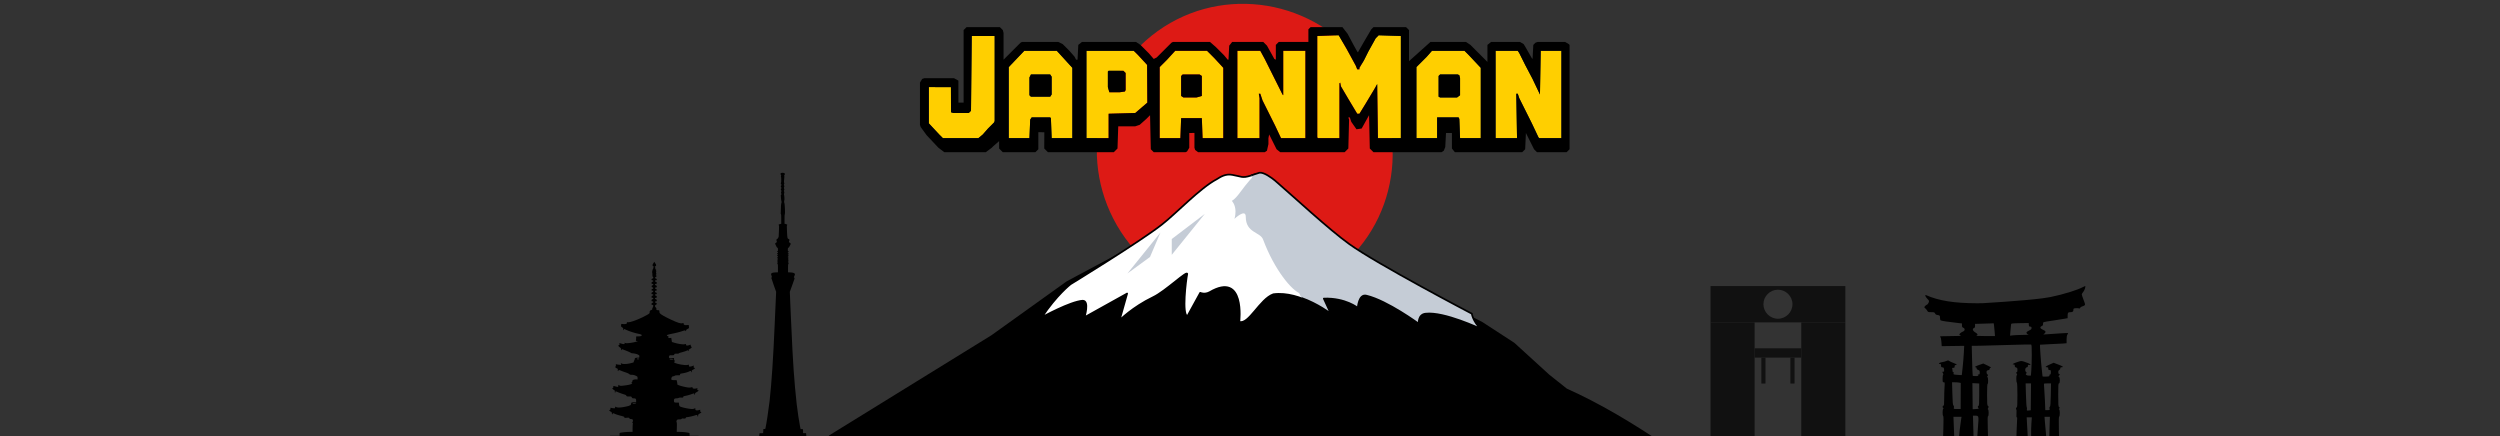 <?xml version="1.0" encoding="UTF-8" standalone="no"?>
<!DOCTYPE svg PUBLIC "-//W3C//DTD SVG 1.1//EN" "http://www.w3.org/Graphics/SVG/1.1/DTD/svg11.dtd">
<svg width="100%" height="100%" viewBox="0 0 20065 3503" version="1.1" xmlns="http://www.w3.org/2000/svg" xmlns:xlink="http://www.w3.org/1999/xlink" xml:space="preserve" xmlns:serif="http://www.serif.com/" style="fill-rule:evenodd;clip-rule:evenodd;stroke-linejoin:round;stroke-miterlimit:10;">
    <rect x="0" y="0" width="20065" height="3503" fill="#333333" stroke="none"/>
    <g id="Artboard1" transform="matrix(1.365,0,0,0.73,0,-3725.77)">
        <rect x="0" y="5104.55" width="14701.5" height="4799.33" style="fill:none;"/>
        <clipPath id="_clip1">
            <rect x="0" y="5104.55" width="14701.5" height="4799.33"/>
        </clipPath>
        <g clip-path="url(#_clip1)">
            <g transform="matrix(3.053,0,0,5.709,12246.1,9936.21)">
                <g id="Gate">
                    <path d="M0,-293.424C2.031,-294.518 4.045,-295.466 4.486,-295.53C6.322,-295.798 3.73,-287.358 1.049,-284.342C-0.551,-282.546 -1.847,-280.376 -1.836,-279.52C-1.826,-278.664 -0.252,-273.864 1.668,-268.853C4.927,-260.35 5.042,-259.65 3.416,-258.337C2.455,-257.563 0.409,-256.656 -1.133,-256.32C-2.681,-255.984 -4.423,-254.757 -5.005,-253.593C-5.598,-252.416 -6.453,-251.884 -6.936,-252.395C-7.408,-252.899 -10.089,-253.146 -12.885,-252.941C-17.702,-252.59 -17.975,-252.411 -17.975,-249.572C-17.975,-246.429 -19.465,-245.275 -23.515,-245.275C-28.184,-245.275 -29.055,-244.262 -29.055,-238.84L-29.055,-233.705L-35.356,-232.57C-38.819,-231.946 -48.452,-230.417 -56.762,-229.174C-77.769,-226.033 -76.41,-226.48 -76.41,-222.721C-76.41,-220.271 -77.014,-219.256 -78.929,-218.481C-83.068,-216.807 -82.129,-213.691 -76.841,-211.542C-71.216,-209.257 -70.225,-207.132 -73.483,-204.339L-75.907,-202.261L-65.833,-202.921C-60.293,-203.284 -49.643,-204.005 -42.166,-204.524C-34.695,-205.042 -28.415,-205.291 -28.211,-205.077C-28.011,-204.862 -28.573,-203.584 -29.459,-202.236C-30.551,-200.581 -31.075,-197.456 -31.075,-192.612L-31.075,-185.44L-38.378,-184.844C-42.392,-184.517 -53.845,-183.954 -63.819,-183.593C-73.792,-183.232 -82.093,-182.785 -82.271,-182.598C-82.816,-182.015 -80.45,-148.885 -78.897,-135.453C-78.084,-128.397 -77.418,-122.225 -77.418,-121.739C-77.418,-121.253 -74.359,-120.997 -70.618,-121.171C-64.789,-121.443 -63.861,-121.756 -64.113,-123.364C-64.291,-124.476 -63.777,-125.239 -62.854,-125.239C-61.71,-125.239 -61.3,-126.376 -61.3,-129.526C-61.3,-133.385 -61.552,-133.813 -63.819,-133.813C-65.833,-133.813 -66.337,-134.349 -66.337,-136.493C-66.337,-138.636 -66.841,-139.172 -68.855,-139.172C-73.289,-139.172 -71.578,-140.928 -63.724,-144.434L-56.07,-147.851L-47.098,-144.437C-38.147,-141.032 -35.87,-139.172 -40.645,-139.172C-42.476,-139.172 -43.163,-138.598 -43.163,-137.066C-43.163,-135.908 -44.097,-134.429 -45.236,-133.78C-46.794,-132.895 -47.235,-131.745 -46.999,-129.188C-46.815,-127.157 -46.18,-125.883 -45.43,-126.043C-43.677,-126.416 -43.856,-124.708 -45.744,-123.04C-47.171,-121.779 -47.171,-121.562 -45.744,-120.711C-43.536,-119.396 -43.478,-108.091 -45.682,-108.091C-46.978,-108.091 -47.193,-104.919 -47.193,-85.971C-47.193,-66.166 -47.009,-63.7 -45.43,-62.412C-43.882,-61.151 -43.851,-60.831 -45.178,-59.802C-46.316,-58.918 -46.379,-58.494 -45.43,-58.085C-43.814,-57.386 -43.714,-45.286 -45.314,-44.231C-46.138,-43.69 -46.322,-37.041 -45.965,-20.589L-45.466,2.299L-64.627,2.299L-63.215,-43.787L-73.572,-43.787L-72.853,-34.409C-72.46,-29.25 -71.568,-19.244 -70.881,-12.17C-70.188,-5.096 -69.942,1.067 -70.324,1.526C-70.713,1.986 -77.339,2.227 -85.057,2.062L-99.081,1.763L-99.359,-8.955C-99.511,-14.849 -99.275,-24.856 -98.829,-31.194L-98.021,-42.715L-107.921,-42.715L-107.255,-30.122C-106.893,-23.196 -106.311,-13.067 -105.975,-7.615L-105.356,2.299L-127.874,2.299L-127.25,-18.869C-126.903,-30.51 -126.447,-40.638 -126.231,-41.375C-126.022,-42.111 -126.342,-42.715 -126.956,-42.715C-127.706,-42.715 -127.905,-45.139 -127.564,-50.217C-127.286,-54.343 -127.422,-57.719 -127.868,-57.719C-128.314,-57.719 -128.608,-58.684 -128.524,-59.863C-128.44,-61.042 -127.79,-62.006 -127.076,-62.006C-126.058,-62.006 -125.78,-67.056 -125.78,-85.496C-125.78,-98.94 -126.179,-109.137 -126.714,-109.342C-128.199,-109.91 -128.393,-123.421 -126.919,-123.941C-125.99,-124.272 -126.074,-125.025 -127.265,-126.954C-128.671,-129.235 -128.677,-129.526 -127.312,-129.526C-126.2,-129.526 -125.78,-130.686 -125.78,-133.793C-125.78,-137.45 -126.142,-138.156 -128.299,-138.731C-130.109,-139.215 -130.817,-140.127 -130.817,-141.967C-130.817,-143.816 -131.378,-144.531 -132.832,-144.531C-136.95,-144.531 -134.6,-146.219 -126.651,-148.975C-117.748,-152.063 -118.251,-152.107 -104.873,-147.045C-100.261,-145.299 -98.976,-142.88 -103.11,-143.721C-105.203,-144.147 -105.628,-143.819 -105.628,-141.778C-105.628,-140.047 -106.3,-139.22 -107.895,-138.979C-110.959,-138.516 -111.741,-131.941 -108.991,-129.8C-107.575,-128.701 -107.449,-128.174 -108.441,-127.523C-111.153,-125.738 -108.587,-123.096 -104.138,-123.096L-99.847,-123.096L-99.023,-133.01C-98.567,-138.461 -98.168,-151.786 -98.136,-162.618C-98.084,-178.658 -98.336,-182.423 -99.5,-182.897C-100.282,-183.216 -119.553,-182.872 -142.317,-182.129C-165.087,-181.386 -190.47,-180.701 -198.728,-180.607L-213.739,-180.434L-213.041,-152.13C-212.663,-136.561 -212.112,-123.419 -211.823,-122.924C-211.535,-122.429 -208.492,-122.08 -205.066,-122.148C-201.635,-122.217 -199.62,-122.493 -200.591,-122.763C-203.004,-123.434 -202.821,-125.239 -200.339,-125.239C-198.702,-125.239 -198.324,-125.954 -198.324,-129.046C-198.324,-132.313 -198.749,-133.013 -201.346,-133.974C-203.277,-134.69 -204.368,-135.831 -204.368,-137.133C-204.368,-138.255 -205.045,-139.172 -205.879,-139.172C-209.525,-139.172 -206.787,-141.071 -199.447,-143.63L-191.509,-146.399L-183.267,-142.518C-177.768,-139.927 -175.717,-138.523 -177.102,-138.293C-178.314,-138.094 -179.18,-137.144 -179.18,-136.016C-179.18,-134.723 -180.182,-133.868 -182.202,-133.438C-184.746,-132.897 -185.224,-132.292 -185.224,-129.607C-185.224,-127.717 -184.526,-126.001 -183.508,-125.396C-181.997,-124.496 -181.966,-124.153 -183.256,-122.489C-184.379,-121.041 -184.426,-120.499 -183.461,-120.153C-181.929,-119.605 -181.693,-107.02 -183.209,-107.02C-183.844,-107.02 -184.216,-99.467 -184.216,-86.506C-184.216,-68.216 -184.027,-65.843 -182.453,-64.601C-180.906,-63.377 -180.858,-62.915 -182.086,-60.78C-183.083,-59.054 -183.151,-58.235 -182.338,-57.946C-180.775,-57.391 -180.795,-44.858 -182.359,-44.858C-183.23,-44.858 -183.351,-38.844 -182.842,-21.28L-182.154,2.299L-203.361,2.299L-203.361,-0.994C-203.361,-2.805 -202.647,-12.966 -201.781,-23.573C-199.982,-45.592 -200.061,-45.93 -207.007,-45.93L-211.409,-45.93L-210.092,2.299L-238.623,2.299L-238.623,-1.336C-238.623,-4.92 -235.339,-32.588 -234.032,-39.985L-233.361,-43.787L-248.985,-43.787L-248.208,-24.227C-247.783,-13.469 -247.379,-3.221 -247.311,-1.453L-247.185,1.763L-258.156,2.068L-269.126,2.374L-268.397,-21.121C-267.883,-37.669 -267.988,-44.828 -268.759,-45.336C-270.317,-46.361 -270.176,-58.453 -268.596,-59.238C-267.589,-59.738 -267.589,-59.988 -268.596,-60.488C-270.375,-61.37 -270.17,-65.222 -268.344,-65.222C-267.085,-65.222 -266.833,-67.347 -266.833,-77.917C-266.833,-84.901 -266.54,-95.029 -266.177,-100.424C-265.543,-109.964 -265.585,-110.235 -267.689,-110.235C-269.682,-110.235 -269.855,-110.789 -269.855,-117.138C-269.855,-120.935 -269.378,-124.355 -268.796,-124.74C-268.087,-125.203 -268.266,-126.306 -269.32,-128.019C-270.826,-130.459 -270.8,-130.598 -268.811,-130.598C-267.001,-130.598 -266.755,-131.152 -267.028,-134.617C-267.295,-138.107 -267.704,-138.681 -270.107,-138.975C-272.432,-139.259 -272.877,-139.826 -272.877,-142.458C-272.877,-144.929 -273.329,-145.602 -274.976,-145.602C-279.137,-145.602 -276.167,-148.292 -271.288,-148.946C-268.56,-149.313 -264.714,-150.335 -262.741,-151.221C-259.73,-152.569 -258.848,-152.598 -257.316,-151.405C-256.309,-150.622 -252.594,-148.879 -249.069,-147.533C-242.642,-145.082 -240.889,-143.459 -244.667,-143.459C-246.146,-143.459 -246.681,-142.744 -246.681,-140.78C-246.681,-138.607 -247.18,-138.1 -249.31,-138.1C-251.293,-138.1 -251.786,-137.683 -251.325,-136.405C-250.989,-135.472 -250.716,-133.543 -250.716,-132.118C-250.716,-130.503 -250.134,-129.526 -249.168,-129.526C-247.967,-129.526 -247.846,-129.075 -248.628,-127.523C-249.53,-125.735 -249.137,-125.448 -244.997,-124.844C-242.448,-124.472 -238.68,-124.168 -236.635,-124.168L-232.909,-124.168L-231.262,-138.904C-230.36,-147.008 -229.321,-159.669 -228.959,-167.038L-228.303,-180.434L-271.576,-179.819L-272.154,-187.991C-272.594,-194.141 -273.192,-196.53 -274.572,-197.642C-276.151,-198.916 -273.386,-199.131 -254.746,-199.189C-238.229,-199.239 -233.56,-199.539 -235.097,-200.452C-236.204,-201.11 -237.301,-201.817 -237.526,-202.02C-238.466,-202.865 -234.105,-206.696 -230.947,-207.807C-226.619,-209.325 -226.104,-213.666 -230.061,-215.266C-232.065,-216.076 -232.579,-217.028 -232.579,-219.924L-232.579,-223.564L-238.875,-224.258C-258.339,-226.407 -272.526,-228.534 -273.633,-229.469C-274.325,-230.054 -274.892,-232.394 -274.892,-234.668C-274.892,-238.958 -275.139,-239.16 -281.445,-240.149C-282.552,-240.322 -283.906,-241.547 -284.451,-242.87C-285.333,-244.991 -286.188,-245.275 -291.723,-245.275C-297.211,-245.275 -298.145,-245.577 -299.168,-247.686C-299.813,-249.012 -301.529,-251.135 -302.977,-252.403C-305.569,-254.67 -305.579,-254.745 -303.722,-256.93C-302.683,-258.153 -300.973,-259.443 -299.923,-259.798C-298.869,-260.153 -297.431,-261.959 -296.718,-263.812C-295.479,-267.049 -295.579,-267.334 -299.268,-271.066C-303.307,-275.156 -304.588,-279.39 -301.34,-277.941C-277.599,-267.335 -247.096,-262.485 -203.865,-262.445C-200.333,-262.442 -192.957,-262.533 -192.957,-262.533C-192.957,-262.533 -117.218,-266.868 -77.622,-271.959C-71.521,-272.744 -66.28,-273.546 -62.308,-274.353C-49.448,-276.965 -35.299,-280.69 -23.368,-284.452C-13.284,-287.632 -4.79,-290.839 0,-293.424M-74.538,-107.585C-74.8,-107.308 -74.669,-103.812 -74.254,-99.815C-73.834,-95.82 -73.173,-84.472 -72.78,-74.599L-72.066,-56.647L-67.67,-56.647C-63.436,-56.647 -63.299,-56.75 -63.934,-59.442C-64.365,-61.258 -64.123,-62.544 -63.258,-63.117C-62.234,-63.786 -61.815,-69.264 -61.479,-86.043L-61.043,-108.091L-67.554,-108.091C-71.133,-108.091 -74.275,-107.864 -74.538,-107.585M-212.196,-83.49L-211.923,-58.351L-206.383,-58.664C-200.57,-58.99 -199.248,-59.487 -200.869,-60.724C-202.485,-61.955 -202.474,-64.168 -200.848,-64.83C-199.568,-65.355 -199.332,-68.74 -199.332,-86.68L-199.332,-107.908L-205.9,-108.268L-212.469,-108.627L-212.196,-83.49ZM-109.317,-85.317C-108.949,-72.79 -108.278,-62.41 -107.822,-62.249C-107.365,-62.086 -107.192,-60.499 -107.438,-58.721C-107.879,-55.546 -107.816,-55.496 -103.986,-55.914L-100.088,-56.339L-99.548,-108.091L-109.978,-108.091L-109.317,-85.317ZM-251.057,-88.532C-250.59,-71.04 -250.181,-66.58 -248.964,-65.544C-247.956,-64.69 -247.663,-63.344 -248.093,-61.525C-248.738,-58.795 -248.728,-58.791 -241.918,-58.794L-235.097,-58.797L-234.992,-83.878L-234.893,-108.958L-237.888,-109.597C-239.541,-109.947 -243.308,-110.235 -246.267,-110.235L-251.645,-110.235L-251.057,-88.532ZM-195.554,-223.04L-207.39,-222.701L-207.39,-219.056C-207.39,-216.352 -207.91,-215.235 -209.405,-214.73C-213.056,-213.497 -211.939,-209.304 -207.212,-206.505C-202.165,-203.515 -201.367,-201.678 -204.536,-200.328C-206.126,-199.65 -200.764,-199.303 -187.952,-199.258L-169.017,-199.19L-169.521,-206.424C-169.799,-210.402 -170.329,-215.95 -170.706,-218.749L-171.394,-223.84L-177.553,-223.609C-180.942,-223.483 -189.038,-223.226 -195.554,-223.04M-120.995,-224.082C-136.158,-223.818 -137.879,-223.601 -137.952,-221.939C-138,-220.922 -138.215,-218.883 -138.425,-217.41C-138.634,-215.936 -139.065,-211.406 -139.374,-207.344L-139.936,-199.957L-134.621,-200.636C-131.698,-201.009 -123.189,-201.385 -115.707,-201.47C-108.226,-201.555 -103.089,-201.829 -104.296,-202.079C-107.045,-202.648 -109.06,-205.128 -108.105,-206.767C-107.711,-207.448 -105.403,-208.94 -102.979,-210.079C-99.506,-211.713 -98.577,-212.707 -98.577,-214.781C-98.577,-216.853 -99.096,-217.41 -101.038,-217.41C-103.073,-217.41 -103.545,-218.006 -103.808,-220.893L-104.117,-224.376L-120.995,-224.082Z"/>
                </g>
            </g>
            <g transform="matrix(3.053,0,0,5.709,3885.43,9375.22)">
                <g id="Pagoda-5" serif:id="Pagoda 5">
                    <path d="M0,-143.255C0.234,-143.074 0.484,-142.889 0.752,-142.698C1.917,-141.869 3.405,-140.943 5.249,-139.9C6.607,-139.131 8.159,-138.298 9.917,-137.393C11.355,-136.652 12.933,-135.862 14.655,-135.019C17.026,-133.857 19.206,-132.812 21.211,-131.878C23.68,-130.726 25.883,-129.743 27.85,-128.918C30.535,-127.791 32.781,-126.959 34.664,-126.394C38.067,-125.373 40.291,-125.225 41.795,-125.793C42.084,-125.902 42.332,-125.993 42.545,-126.064C42.884,-126.177 43.134,-126.239 43.32,-126.242C43.625,-126.246 43.754,-126.089 43.807,-125.728C43.837,-125.528 43.843,-125.265 43.843,-124.932C43.843,-124.169 44.082,-123.552 44.553,-123.086C44.972,-122.671 45.574,-122.375 46.354,-122.198C46.931,-122.068 47.605,-122.003 48.375,-122.005C48.99,-122.006 49.666,-122.05 50.403,-122.136C50.831,-122.186 51.208,-122.23 51.541,-122.263C52.003,-122.31 52.378,-122.339 52.684,-122.345C53.259,-122.356 53.587,-122.287 53.776,-122.104C53.987,-121.899 54.024,-121.552 54.036,-121.016C54.042,-120.785 54.055,-120.51 54.072,-120.215C54.086,-119.959 54.105,-119.687 54.126,-119.414C54.147,-119.144 54.17,-118.873 54.195,-118.615C54.222,-118.326 54.252,-118.054 54.281,-117.817C54.335,-117.387 54.321,-117.035 54.2,-116.718C54.083,-116.412 53.867,-116.137 53.518,-115.855C53.275,-115.66 52.969,-115.46 52.588,-115.244C52.303,-115.083 51.976,-114.912 51.602,-114.726C51.224,-114.539 50.89,-114.36 50.595,-114.188C50.219,-113.967 49.908,-113.756 49.655,-113.544C49.319,-113.263 49.082,-112.981 48.924,-112.676C48.753,-112.346 48.674,-111.988 48.661,-111.575C48.653,-111.331 48.645,-111.123 48.635,-110.951C48.614,-110.628 48.582,-110.428 48.521,-110.341C48.436,-110.22 48.293,-110.32 48.043,-110.619C47.936,-110.747 47.809,-110.912 47.658,-111.111C47.209,-111.703 46.905,-111.993 45.974,-111.88C45.515,-111.824 44.906,-111.67 44.052,-111.407C43.525,-111.244 42.904,-111.04 42.17,-110.791C41.614,-110.602 40.992,-110.388 40.296,-110.148C39.211,-109.773 37.72,-109.326 35.999,-108.852C34.661,-108.483 33.186,-108.098 31.654,-107.718C30.225,-107.364 28.746,-107.012 27.286,-106.683C25.778,-106.342 24.289,-106.023 22.896,-105.746C21.846,-105.537 20.884,-105.342 20.004,-105.158C18.923,-104.932 17.966,-104.723 17.122,-104.528C15.963,-104.262 15.019,-104.022 14.262,-103.802C12.526,-103.296 11.777,-102.893 11.701,-102.501C11.661,-102.293 11.692,-102.093 11.79,-101.91C11.877,-101.748 12.014,-101.597 12.199,-101.463C12.347,-101.355 12.526,-101.257 12.733,-101.172C12.907,-101.1 13.101,-101.036 13.313,-100.983C13.612,-100.908 13.861,-100.835 14.066,-100.755C14.374,-100.634 14.581,-100.498 14.704,-100.316C14.835,-100.125 14.873,-99.883 14.843,-99.557C14.822,-99.341 14.771,-99.087 14.695,-98.785C14.586,-98.352 14.511,-98.028 14.507,-97.787C14.502,-97.41 14.674,-97.241 15.171,-97.191C15.422,-97.166 15.754,-97.17 16.188,-97.194C16.479,-97.209 16.816,-97.232 17.203,-97.261L20.149,-97.478L20.776,-93.531L21.404,-89.584L25.927,-88.184C27.507,-87.695 29.18,-87.247 30.866,-86.853C32.552,-86.458 34.251,-86.117 35.88,-85.841C37.694,-85.533 39.422,-85.306 40.951,-85.176C43.194,-84.984 45.011,-85.002 46.046,-85.278C46.389,-85.369 46.686,-85.447 46.944,-85.509C47.326,-85.602 47.624,-85.659 47.854,-85.677C48.298,-85.71 48.496,-85.591 48.583,-85.274C48.642,-85.061 48.651,-84.758 48.651,-84.352C48.651,-84.033 48.671,-83.774 48.723,-83.565C48.797,-83.272 48.937,-83.077 49.179,-82.949C49.366,-82.849 49.615,-82.791 49.942,-82.76C50.167,-82.738 50.429,-82.73 50.733,-82.73C51.057,-82.73 51.45,-82.766 51.877,-82.83C52.236,-82.883 52.619,-82.957 53.005,-83.045C53.379,-83.131 53.755,-83.231 54.115,-83.341C54.503,-83.459 54.872,-83.589 55.197,-83.725C55.497,-83.85 55.758,-83.959 55.987,-84.049C56.321,-84.181 56.585,-84.276 56.793,-84.33C57.232,-84.445 57.427,-84.381 57.513,-84.113C57.572,-83.929 57.579,-83.649 57.579,-83.264C57.579,-83.04 57.621,-82.78 57.697,-82.505C57.762,-82.27 57.852,-82.025 57.96,-81.782C58.064,-81.548 58.186,-81.317 58.319,-81.102C58.461,-80.874 58.615,-80.663 58.778,-80.484C59.056,-80.176 59.265,-79.936 59.394,-79.726C59.596,-79.397 59.601,-79.143 59.367,-78.82C59.226,-78.625 58.999,-78.406 58.676,-78.13C58.465,-77.95 58.214,-77.746 57.919,-77.51C57.673,-77.313 57.411,-77.115 57.144,-76.923C56.877,-76.732 56.605,-76.548 56.341,-76.377C56.05,-76.189 55.767,-76.019 55.509,-75.875C55.158,-75.679 54.852,-75.533 54.632,-75.462C54.444,-75.401 54.284,-75.325 54.153,-75.235C53.995,-75.125 53.88,-74.994 53.805,-74.841C53.731,-74.691 53.697,-74.519 53.703,-74.325C53.709,-74.166 53.741,-73.993 53.801,-73.805C53.848,-73.656 53.879,-73.504 53.894,-73.355C53.91,-73.197 53.908,-73.041 53.89,-72.896C53.871,-72.733 53.831,-72.582 53.773,-72.453C53.703,-72.299 53.606,-72.176 53.487,-72.102C53.384,-72.038 53.286,-72.011 53.198,-72.015C53.095,-72.02 53.005,-72.068 52.935,-72.153C52.878,-72.222 52.833,-72.314 52.805,-72.427C52.784,-72.517 52.771,-72.618 52.771,-72.731C52.771,-73.347 52.783,-73.678 52.438,-73.707C52.23,-73.724 51.89,-73.63 51.338,-73.42C51.047,-73.31 50.698,-73.168 50.277,-72.993C49.966,-72.863 49.617,-72.716 49.223,-72.551C48.698,-72.33 47.926,-72.048 47.01,-71.738C46.328,-71.508 45.566,-71.262 44.767,-71.013C44.034,-70.786 43.271,-70.557 42.509,-70.336C41.739,-70.113 40.97,-69.9 40.238,-69.706C39.702,-69.564 39.182,-69.419 38.687,-69.275C38.139,-69.115 37.623,-68.957 37.148,-68.803C36.571,-68.617 36.057,-68.438 35.628,-68.274C34.755,-67.942 34.228,-67.672 34.228,-67.531C34.228,-67.42 34.163,-67.321 34.05,-67.243C33.966,-67.184 33.856,-67.136 33.727,-67.102C33.623,-67.074 33.505,-67.055 33.379,-67.047C33.268,-67.039 33.149,-67.04 33.026,-67.051C32.802,-67.069 32.44,-67.082 31.996,-67.087C31.686,-67.091 31.336,-67.091 30.966,-67.088C30.634,-67.086 30.286,-67.081 29.935,-67.073C29.59,-67.065 29.242,-67.055 28.906,-67.042C28.554,-67.029 28.243,-67.013 27.969,-66.991C27.597,-66.961 27.291,-66.921 27.04,-66.865C26.638,-66.775 26.379,-66.644 26.219,-66.449C26.044,-66.238 25.987,-65.951 25.987,-65.56C25.987,-65.169 25.929,-64.883 25.754,-64.671C25.594,-64.476 25.335,-64.346 24.933,-64.256C24.682,-64.2 24.376,-64.159 24.004,-64.13C23.729,-64.108 23.419,-64.091 23.068,-64.078C22.725,-64.065 22.37,-64.055 22.015,-64.048C21.658,-64.041 21.302,-64.037 20.961,-64.036C20.584,-64.034 20.227,-64.036 19.908,-64.042C19.462,-64.05 19.093,-64.064 18.856,-64.086C18.378,-64.129 17.939,-64.076 17.551,-63.937C17.128,-63.786 16.765,-63.534 16.474,-63.195C16.203,-62.879 15.995,-62.488 15.861,-62.033C15.746,-61.642 15.685,-61.204 15.685,-60.726C15.685,-59.884 15.769,-59.306 16.106,-58.929C16.421,-58.577 16.957,-58.402 17.852,-58.352C18.357,-58.324 18.977,-58.336 19.736,-58.378C20.287,-58.41 20.91,-58.457 21.617,-58.517C22.113,-58.56 22.551,-58.597 22.937,-58.627C23.473,-58.668 23.909,-58.696 24.26,-58.703C24.987,-58.719 25.357,-58.649 25.52,-58.44C25.702,-58.207 25.626,-57.801 25.501,-57.148C25.464,-56.954 25.442,-56.759 25.435,-56.569C25.427,-56.367 25.435,-56.17 25.457,-55.988C25.483,-55.777 25.528,-55.585 25.59,-55.421C25.672,-55.204 25.785,-55.039 25.922,-54.955C26.173,-54.8 26.36,-54.466 26.483,-54.059C26.58,-53.735 26.636,-53.363 26.652,-52.997C26.668,-52.615 26.639,-52.239 26.566,-51.925C26.457,-51.462 26.251,-51.138 25.946,-51.138C25.851,-51.138 25.771,-51.12 25.707,-51.087C25.628,-51.048 25.575,-50.985 25.549,-50.907C25.527,-50.838 25.526,-50.755 25.55,-50.664C25.568,-50.594 25.601,-50.519 25.649,-50.44C26.21,-49.534 28.697,-48.531 31.964,-47.64C34.025,-47.078 36.398,-46.559 38.793,-46.137C41.177,-45.717 43.582,-45.392 45.725,-45.214C48.953,-44.945 51.585,-45.008 52.651,-45.579C52.928,-45.727 53.154,-45.842 53.338,-45.915C53.696,-46.057 53.897,-46.041 54.009,-45.81C54.082,-45.658 54.117,-45.413 54.133,-45.059C54.142,-44.845 54.145,-44.591 54.145,-44.294C54.145,-43.934 54.153,-43.635 54.18,-43.388C54.223,-42.995 54.311,-42.73 54.488,-42.553C54.665,-42.376 54.929,-42.287 55.322,-42.244C55.569,-42.218 55.868,-42.209 56.228,-42.209C56.555,-42.209 56.956,-42.247 57.393,-42.314C57.758,-42.37 58.148,-42.447 58.543,-42.539C58.922,-42.628 59.305,-42.731 59.673,-42.845C60.067,-42.967 60.442,-43.1 60.776,-43.239C61.194,-43.414 61.553,-43.566 61.863,-43.694C62.347,-43.893 62.706,-44.032 62.968,-44.1C63.529,-44.246 63.637,-44.066 63.553,-43.464C63.514,-43.177 63.431,-42.795 63.333,-42.307C63.277,-42.026 63.237,-41.78 63.215,-41.566C63.185,-41.261 63.191,-41.017 63.242,-40.819C63.308,-40.56 63.45,-40.378 63.682,-40.236C63.86,-40.128 64.09,-40.043 64.381,-39.967C65.09,-39.782 65.523,-39.562 65.668,-39.286C65.834,-38.969 65.619,-38.576 65.002,-38.072C64.694,-37.82 64.285,-37.541 63.774,-37.229C63.398,-37 62.967,-36.754 62.48,-36.489C62.059,-36.259 61.691,-36.054 61.37,-35.864C60.932,-35.605 60.582,-35.378 60.306,-35.164C59.872,-34.83 59.619,-34.53 59.494,-34.203C59.357,-33.845 59.373,-33.453 59.47,-32.946C59.503,-32.774 59.525,-32.61 59.536,-32.457C59.55,-32.277 59.55,-32.112 59.536,-31.965C59.517,-31.773 59.476,-31.612 59.414,-31.489C59.327,-31.317 59.198,-31.22 59.033,-31.22C58.896,-31.22 58.767,-31.285 58.656,-31.399C58.566,-31.49 58.488,-31.612 58.425,-31.758C58.373,-31.88 58.331,-32.018 58.304,-32.168C58.279,-32.302 58.266,-32.445 58.266,-32.594C58.266,-33.241 58.162,-33.646 57.852,-33.806C57.588,-33.944 57.173,-33.903 56.545,-33.685C56.2,-33.565 55.79,-33.392 55.306,-33.165C54.947,-32.996 54.546,-32.798 54.1,-32.571C53.246,-32.135 52.044,-31.683 50.573,-31.235C49.492,-30.906 48.265,-30.579 46.925,-30.262C45.772,-29.989 44.534,-29.724 43.233,-29.472C42.042,-29.241 40.797,-29.021 39.514,-28.816C39.177,-28.762 38.882,-28.709 38.626,-28.653C38.267,-28.575 37.983,-28.492 37.762,-28.394C37.415,-28.241 37.221,-28.051 37.133,-27.786C37.056,-27.554 37.059,-27.264 37.111,-26.89C37.202,-26.233 37.203,-25.862 36.737,-25.659C36.462,-25.539 36.025,-25.478 35.348,-25.45C34.96,-25.435 34.495,-25.43 33.936,-25.432C33.52,-25.433 33.051,-25.438 32.525,-25.445C32.002,-25.452 31.513,-25.45 31.058,-25.439C30.523,-25.425 30.034,-25.4 29.594,-25.362C29.032,-25.314 28.547,-25.245 28.142,-25.157C27.496,-25.017 27.049,-24.826 26.809,-24.587C26.67,-24.448 26.488,-24.315 26.279,-24.195C26.096,-24.09 25.892,-23.995 25.68,-23.915C25.474,-23.836 25.259,-23.772 25.048,-23.726C24.821,-23.676 24.599,-23.647 24.392,-23.644C23.804,-23.635 23.278,-23.536 22.812,-23.344C22.308,-23.137 21.877,-22.823 21.516,-22.402C21.192,-22.023 20.926,-21.557 20.717,-21.004C20.544,-20.543 20.41,-20.021 20.317,-19.439C20.159,-18.458 20.13,-17.764 20.39,-17.274C20.658,-16.769 21.232,-16.481 22.286,-16.319C22.864,-16.23 23.586,-16.179 24.481,-16.151C25.122,-16.131 25.852,-16.122 26.682,-16.12L30.469,-16.111L31.289,-12.658C31.376,-12.295 31.453,-11.929 31.52,-11.571C31.591,-11.192 31.651,-10.822 31.698,-10.474C31.754,-10.07 31.792,-9.695 31.81,-9.369C31.841,-8.852 31.823,-8.457 31.749,-8.265C31.549,-7.741 32.671,-7.023 34.872,-6.197C35.895,-5.813 37.151,-5.406 38.614,-4.985C39.758,-4.655 41.029,-4.317 42.416,-3.974C43.61,-3.679 44.889,-3.381 46.247,-3.081C47.413,-2.824 48.481,-2.605 49.466,-2.423C50.667,-2.201 51.742,-2.034 52.712,-1.921C53.965,-1.776 55.042,-1.721 55.991,-1.753C57.257,-1.795 58.293,-1.994 59.208,-2.342C59.461,-2.438 59.679,-2.514 59.867,-2.569C60.162,-2.654 60.383,-2.685 60.553,-2.65C60.773,-2.606 60.906,-2.451 61.001,-2.165C61.058,-1.989 61.101,-1.763 61.142,-1.483C61.193,-1.12 61.28,-0.836 61.433,-0.61C61.594,-0.373 61.828,-0.201 62.171,-0.072C62.413,0.019 62.71,0.088 63.072,0.143C63.342,0.184 63.647,0.217 63.995,0.246C64.359,0.276 64.765,0.284 65.188,0.273C65.577,0.263 65.981,0.236 66.378,0.196C66.786,0.154 67.188,0.097 67.56,0.028C67.997,-0.053 68.395,-0.151 68.715,-0.263C69.05,-0.38 69.33,-0.477 69.564,-0.549C70.008,-0.686 70.283,-0.734 70.437,-0.654C70.613,-0.562 70.625,-0.301 70.55,0.185C70.512,0.422 70.458,0.714 70.387,1.065C70.332,1.332 70.291,1.566 70.264,1.769C70.224,2.065 70.212,2.298 70.234,2.482C70.271,2.775 70.395,2.942 70.625,3.031C70.797,3.096 71.031,3.119 71.333,3.119C72.19,3.119 72.621,3.344 72.667,3.717C72.705,4.055 72.433,4.514 71.872,5.04C71.546,5.345 71.128,5.673 70.617,6.013C70.217,6.28 69.762,6.554 69.255,6.83C68.832,7.06 68.458,7.273 68.126,7.474C67.699,7.734 67.344,7.973 67.051,8.203C66.639,8.524 66.35,8.827 66.156,9.136C65.915,9.519 65.82,9.914 65.82,10.373C65.82,10.541 65.81,10.703 65.792,10.856C65.77,11.027 65.738,11.187 65.697,11.33C65.646,11.506 65.582,11.657 65.509,11.775C65.401,11.947 65.272,12.048 65.134,12.048C65.006,12.048 64.885,11.976 64.782,11.852C64.704,11.759 64.636,11.636 64.582,11.49C64.537,11.37 64.502,11.234 64.479,11.088C64.458,10.957 64.447,10.818 64.447,10.674C64.447,10.544 64.442,10.419 64.432,10.3C64.421,10.167 64.404,10.042 64.383,9.928C64.356,9.789 64.323,9.666 64.284,9.568C64.218,9.4 64.137,9.301 64.049,9.301C63.954,9.301 63.391,9.467 62.532,9.743C62.099,9.883 61.591,10.05 61.03,10.238C60.564,10.395 60.061,10.566 59.533,10.747C59.052,10.913 58.551,11.086 58.039,11.265C57.272,11.534 56.412,11.814 55.512,12.091C54.68,12.347 53.815,12.599 52.959,12.837C52.076,13.084 51.203,13.314 50.388,13.515C49.411,13.756 48.518,13.956 47.792,14.09C47.288,14.184 46.837,14.271 46.433,14.355C45.907,14.465 45.461,14.568 45.085,14.672C44.504,14.831 44.088,14.988 43.795,15.165C43.303,15.462 43.156,15.812 43.156,16.31C43.156,16.797 43.091,17.109 42.803,17.295C42.591,17.432 42.258,17.5 41.742,17.521C41.442,17.534 41.081,17.53 40.646,17.513C40.323,17.501 39.96,17.483 39.551,17.459C39.127,17.434 38.69,17.428 38.255,17.437C37.814,17.446 37.377,17.472 36.961,17.512C36.499,17.556 36.063,17.618 35.678,17.694C35.149,17.799 34.717,17.931 34.445,18.082C34.2,18.218 33.87,18.347 33.491,18.46C33.184,18.552 32.845,18.634 32.493,18.703C32.16,18.768 31.816,18.82 31.477,18.857C31.123,18.895 30.775,18.916 30.451,18.916C29.68,18.916 29.016,18.951 28.445,19.033C27.644,19.148 27.027,19.354 26.561,19.681C26.025,20.057 25.688,20.593 25.499,21.335C25.359,21.882 25.3,22.541 25.3,23.331C25.3,24.222 25.333,24.908 25.472,25.435C25.669,26.181 26.075,26.608 26.894,26.851C27.411,27.004 28.092,27.084 28.989,27.123C29.592,27.149 30.292,27.157 31.105,27.157L34.738,27.157L35.2,30.639C35.275,31.209 35.345,31.689 35.422,32.099C35.535,32.701 35.663,33.151 35.847,33.51C36.076,33.955 36.39,34.262 36.869,34.548C37.217,34.755 37.651,34.951 38.203,35.181C39.301,35.641 41.222,36.196 43.499,36.754C45.169,37.163 47.03,37.573 48.898,37.947C50.766,38.322 52.641,38.661 54.339,38.928C56.655,39.291 58.642,39.519 59.833,39.519C60.283,39.519 60.729,39.501 61.161,39.466C61.62,39.429 62.064,39.372 62.48,39.3C62.951,39.218 63.388,39.116 63.773,38.996C64.273,38.841 64.686,38.656 64.981,38.45C65.246,38.264 65.465,38.113 65.646,38.002C66.033,37.764 66.246,37.707 66.363,37.881C66.45,38.009 66.485,38.263 66.499,38.664C66.506,38.886 66.508,39.153 66.508,39.467C66.508,39.793 66.521,40.074 66.554,40.319C66.598,40.65 66.677,40.915 66.801,41.131C66.943,41.374 67.143,41.556 67.422,41.7C67.639,41.813 67.904,41.904 68.225,41.985C68.755,42.118 69.308,42.181 69.94,42.166C70.454,42.154 71.014,42.092 71.659,41.975C72.165,41.883 72.726,41.757 73.35,41.596C73.856,41.464 74.408,41.308 75.015,41.128C75.27,41.051 75.475,41.003 75.63,40.994C75.902,40.978 76.032,41.079 76.053,41.347C76.061,41.499 76.04,41.705 75.986,41.974C75.952,42.152 75.902,42.357 75.844,42.592C75.777,42.857 75.731,43.088 75.701,43.291C75.655,43.581 75.655,43.812 75.697,44.001C75.756,44.246 75.89,44.419 76.116,44.555C76.283,44.656 76.505,44.735 76.781,44.808C77.484,44.991 77.907,45.202 78.036,45.476C78.179,45.778 77.961,46.157 77.354,46.66C77.057,46.909 76.66,47.189 76.166,47.505C75.806,47.737 75.392,47.989 74.919,48.262C74.492,48.513 74.12,48.737 73.793,48.944C73.354,49.226 73.002,49.475 72.726,49.71C72.312,50.065 72.073,50.389 71.948,50.751C71.818,51.121 71.814,51.531 71.877,52.054C71.897,52.236 71.906,52.412 71.906,52.58C71.906,52.768 71.893,52.945 71.872,53.105C71.843,53.304 71.797,53.477 71.734,53.613C71.642,53.82 71.512,53.942 71.362,53.942C71.253,53.942 71.153,53.915 71.061,53.866C70.968,53.818 70.889,53.75 70.822,53.666C70.755,53.587 70.705,53.494 70.671,53.392C70.638,53.296 70.621,53.192 70.617,53.084C70.613,52.557 70.546,52.127 70.42,51.793C70.243,51.327 69.942,51.046 69.499,50.943C69.154,50.862 68.725,50.889 68.201,51.02C67.835,51.112 67.423,51.255 66.962,51.448C66.128,51.796 64.572,52.26 62.716,52.745C61.38,53.093 59.888,53.453 58.397,53.789C56.894,54.127 55.391,54.441 54.047,54.695C52.064,55.071 50.428,55.316 49.652,55.316C49.498,55.316 49.353,55.323 49.218,55.336C49.059,55.351 48.915,55.374 48.789,55.405C48.619,55.446 48.483,55.499 48.385,55.562C48.229,55.664 48.176,55.789 48.259,55.925C48.563,56.416 48.4,56.866 47.918,57.215C47.589,57.452 47.113,57.642 46.536,57.766C46.093,57.861 45.59,57.917 45.049,57.926C44.576,57.934 44.073,57.905 43.556,57.834C43.217,57.787 42.912,57.751 42.635,57.725C42.281,57.692 41.974,57.675 41.709,57.677C41.324,57.68 41.026,57.721 40.795,57.804C40.462,57.923 40.268,58.128 40.152,58.428C40.038,58.727 39.762,58.952 39.281,59.112C38.987,59.209 38.616,59.283 38.159,59.336C37.826,59.374 37.446,59.401 37.017,59.417C36.668,59.43 36.287,59.437 35.871,59.437C35.402,59.437 34.977,59.445 34.591,59.462C34.107,59.483 33.686,59.519 33.315,59.571C32.816,59.642 32.411,59.743 32.076,59.881C31.63,60.064 31.311,60.312 31.064,60.638C30.85,60.919 30.669,61.281 30.524,61.675C30.391,62.038 30.289,62.428 30.222,62.807C30.148,63.226 30.117,63.632 30.133,63.975C30.16,64.538 30.315,64.931 30.622,64.93C30.751,64.93 30.849,65.794 30.905,67.215C30.931,67.88 30.948,68.667 30.956,69.544C30.962,70.265 30.961,71.047 30.953,71.873C30.946,72.618 30.933,73.398 30.913,74.202L30.688,83.475L36.407,83.534C37.96,83.549 39.585,83.611 41.203,83.706C42.832,83.803 44.454,83.935 45.986,84.091C47.729,84.268 49.356,84.477 50.746,84.701C53.424,85.133 55.219,85.621 55.261,86.05C55.277,86.21 55.297,86.466 55.317,86.779C55.332,86.998 55.347,87.246 55.361,87.509C55.374,87.744 55.387,87.99 55.399,88.238C55.412,88.484 55.423,88.73 55.433,88.969L55.519,91.029L72.688,91.029L72.697,93.261C72.697,93.603 72.713,94.017 72.743,94.468C72.764,94.851 72.797,95.259 72.835,95.672C72.872,96.075 72.914,96.483 72.96,96.873C73.015,97.302 73.069,97.709 73.128,98.069L73.555,100.644L-12.774,100.644C-20.662,100.644 -27.831,100.644 -34.346,100.642C-42.524,100.639 -49.672,100.634 -55.919,100.625C-64.814,100.612 -71.881,100.591 -77.491,100.556C-97.388,100.432 -98.96,100.138 -98.763,99.442C-98.697,99.208 -98.609,98.786 -98.512,98.25C-98.447,97.892 -98.378,97.484 -98.309,97.048C-98.248,96.663 -98.187,96.257 -98.128,95.843C-98.071,95.442 -98.016,95.035 -97.965,94.635L-97.507,91.029L-79.387,91.029L-79.466,88.647C-79.474,88.392 -79.476,88.134 -79.471,87.882C-79.466,87.618 -79.453,87.36 -79.435,87.119C-79.414,86.839 -79.386,86.582 -79.35,86.358C-79.296,86.014 -79.227,85.753 -79.147,85.625C-78.968,85.335 -76.978,84.954 -74.215,84.594C-72.709,84.397 -70.974,84.206 -69.176,84.04C-67.5,83.885 -65.77,83.751 -64.122,83.652C-62.263,83.541 -60.509,83.475 -59.057,83.475L-54.368,83.475L-54.342,77.121C-54.339,76.385 -54.329,75.623 -54.312,74.866C-54.295,74.099 -54.272,73.338 -54.243,72.611C-54.211,71.802 -54.174,71.037 -54.132,70.358C-54.072,69.394 -54.004,68.605 -53.932,68.111C-53.898,67.874 -53.87,67.657 -53.848,67.458C-53.821,67.209 -53.804,66.991 -53.798,66.801C-53.787,66.519 -53.799,66.301 -53.834,66.144C-53.902,65.838 -54.057,65.768 -54.301,65.92C-54.406,65.985 -54.506,66.017 -54.596,66.02C-54.706,66.024 -54.802,65.984 -54.878,65.904C-54.941,65.838 -54.989,65.744 -55.02,65.627C-55.043,65.537 -55.055,65.432 -55.055,65.315C-55.055,65.194 -55.042,65.077 -55.018,64.968C-54.992,64.848 -54.952,64.737 -54.901,64.641C-54.843,64.529 -54.77,64.436 -54.687,64.367C-54.592,64.289 -54.483,64.244 -54.368,64.244C-54.218,64.244 -54.078,64.077 -53.964,63.796C-53.897,63.629 -53.839,63.422 -53.793,63.185C-53.756,62.993 -53.727,62.781 -53.708,62.555C-53.691,62.353 -53.682,62.14 -53.682,61.921C-53.682,61.27 -53.757,60.742 -53.937,60.318C-54.152,59.81 -54.515,59.451 -55.076,59.206C-55.491,59.026 -56.013,58.908 -56.662,58.838C-57.136,58.788 -57.677,58.763 -58.294,58.76C-58.514,58.758 -58.748,58.712 -58.98,58.631C-59.195,58.556 -59.408,58.451 -59.609,58.323C-59.807,58.198 -59.993,58.049 -60.155,57.885C-60.326,57.713 -60.47,57.524 -60.576,57.327C-60.85,56.814 -61.088,56.491 -61.524,56.314C-61.849,56.183 -62.283,56.133 -62.924,56.146C-63.312,56.153 -63.777,56.185 -64.34,56.235C-64.754,56.272 -65.222,56.32 -65.752,56.377C-66.229,56.428 -66.655,56.472 -67.035,56.508C-67.54,56.556 -67.964,56.591 -68.32,56.608C-68.921,56.638 -69.329,56.62 -69.604,56.544C-70.091,56.409 -70.165,56.088 -70.165,55.517C-70.165,54.961 -70.446,54.559 -71.468,54.112C-71.94,53.906 -72.57,53.69 -73.402,53.446C-73.964,53.281 -74.617,53.103 -75.376,52.905C-75.971,52.751 -76.63,52.585 -77.361,52.404C-78.259,52.181 -79.21,51.927 -80.168,51.656C-81.103,51.391 -82.045,51.11 -82.952,50.825C-83.93,50.519 -84.867,50.208 -85.71,49.912C-86.812,49.524 -87.753,49.16 -88.416,48.857C-88.846,48.659 -89.229,48.485 -89.569,48.332C-90.029,48.125 -90.413,47.959 -90.734,47.831C-91.316,47.599 -91.693,47.494 -91.951,47.506C-92.367,47.527 -92.475,47.854 -92.632,48.455C-92.735,48.852 -92.857,49.156 -92.985,49.373C-93.243,49.809 -93.53,49.893 -93.76,49.663C-93.918,49.505 -94.049,49.201 -94.126,48.761C-94.175,48.486 -94.203,48.157 -94.203,47.779C-94.203,47.418 -94.228,47.101 -94.286,46.817C-94.356,46.478 -94.471,46.187 -94.645,45.925C-94.812,45.673 -95.032,45.449 -95.317,45.237C-95.548,45.064 -95.821,44.9 -96.141,44.734C-96.386,44.607 -96.64,44.462 -96.892,44.307C-97.138,44.155 -97.381,43.994 -97.613,43.831C-97.861,43.655 -98.095,43.478 -98.3,43.309C-98.564,43.09 -98.781,42.885 -98.924,42.713C-99.065,42.544 -99.173,42.398 -99.246,42.27C-99.368,42.057 -99.393,41.893 -99.311,41.753C-99.242,41.636 -99.099,41.535 -98.874,41.436C-98.735,41.374 -98.563,41.313 -98.36,41.248C-98.083,41.16 -97.852,41.043 -97.662,40.889C-97.461,40.725 -97.307,40.519 -97.195,40.262C-97.1,40.047 -97.035,39.795 -96.996,39.5C-96.964,39.266 -96.95,39.005 -96.95,38.713C-96.95,38.459 -96.945,38.236 -96.935,38.043C-96.919,37.762 -96.891,37.544 -96.844,37.379C-96.761,37.087 -96.619,36.965 -96.387,36.971C-96.223,36.976 -96.013,37.045 -95.748,37.164C-95.522,37.265 -95.137,37.376 -94.657,37.483C-94.324,37.558 -93.945,37.632 -93.54,37.7C-93.18,37.761 -92.8,37.817 -92.415,37.867C-92.038,37.916 -91.656,37.958 -91.284,37.991C-90.857,38.028 -90.486,38.06 -90.163,38.081C-89.693,38.114 -89.327,38.125 -89.04,38.106C-88.496,38.069 -88.242,37.922 -88.123,37.592C-88.032,37.339 -88.021,36.978 -88.021,36.477C-88.021,36.124 -88.02,35.841 -88.002,35.621C-87.966,35.175 -87.861,34.995 -87.558,35.035C-87.374,35.058 -87.118,35.163 -86.759,35.337C-86.544,35.441 -86.291,35.572 -85.995,35.724C-84.926,36.277 -83.533,36.598 -81.716,36.682C-80.459,36.74 -79,36.685 -77.305,36.516C-75.993,36.385 -74.539,36.186 -72.929,35.917C-71.592,35.694 -70.147,35.424 -68.586,35.105C-67.331,34.85 -66.206,34.609 -65.2,34.376C-63.893,34.075 -62.785,33.789 -61.849,33.503C-60.423,33.068 -59.396,32.635 -58.671,32.155C-57.498,31.378 -57.116,30.479 -57.116,29.248C-57.116,28.419 -57.019,27.843 -56.65,27.435C-56.326,27.075 -55.79,26.846 -54.922,26.688C-54.411,26.596 -53.785,26.528 -53.019,26.475C-52.459,26.436 -51.825,26.403 -51.106,26.374L-47.501,26.225L-47.501,23.394C-47.501,22.643 -47.541,22.009 -47.638,21.478C-47.778,20.718 -48.034,20.167 -48.458,19.775C-48.868,19.395 -49.436,19.164 -50.206,19.039C-50.742,18.952 -51.376,18.916 -52.123,18.916C-52.479,18.916 -52.8,18.907 -53.091,18.89C-53.459,18.868 -53.777,18.831 -54.052,18.777C-54.43,18.702 -54.726,18.596 -54.958,18.451C-55.249,18.269 -55.438,18.027 -55.557,17.714C-55.8,17.077 -56.047,16.589 -56.362,16.222C-56.724,15.802 -57.177,15.542 -57.818,15.401C-58.275,15.301 -58.828,15.261 -59.512,15.268C-60.006,15.272 -60.569,15.301 -61.213,15.347C-61.819,15.391 -62.369,15.41 -62.866,15.403C-63.499,15.395 -64.046,15.345 -64.511,15.251C-65.167,15.119 -65.661,14.901 -66.007,14.59C-66.413,14.227 -66.615,13.737 -66.635,13.112C-66.64,12.958 -66.999,12.719 -67.596,12.444C-67.907,12.301 -68.282,12.148 -68.704,11.993C-69.053,11.865 -69.434,11.734 -69.837,11.607C-70.204,11.491 -70.589,11.377 -70.985,11.268C-72.097,10.963 -73.432,10.536 -74.933,10.011C-76.132,9.591 -77.437,9.109 -78.819,8.574C-80.047,8.098 -81.335,7.582 -82.664,7.031C-83.905,6.517 -85.182,5.974 -86.476,5.408C-86.633,5.34 -86.771,5.326 -86.889,5.364C-87.013,5.404 -87.114,5.501 -87.188,5.65C-87.241,5.758 -87.281,5.894 -87.306,6.056C-87.325,6.182 -87.335,6.324 -87.335,6.48C-87.335,6.634 -87.348,6.783 -87.372,6.922C-87.398,7.078 -87.438,7.222 -87.489,7.35C-87.551,7.503 -87.627,7.633 -87.715,7.73C-87.828,7.855 -87.96,7.927 -88.099,7.927C-88.279,7.927 -88.416,7.801 -88.506,7.574C-88.565,7.427 -88.603,7.238 -88.62,7.012C-88.634,6.841 -88.634,6.648 -88.622,6.438C-88.611,6.26 -88.591,6.069 -88.562,5.867C-88.534,5.68 -88.514,5.5 -88.501,5.328C-88.486,5.135 -88.479,4.953 -88.481,4.786C-88.482,4.58 -88.496,4.397 -88.522,4.246C-88.569,3.971 -88.655,3.806 -88.774,3.806C-89.015,3.806 -89.543,3.489 -90.163,3.026C-90.558,2.732 -90.99,2.378 -91.409,2.011C-91.829,1.642 -92.235,1.259 -92.577,0.906C-93.13,0.335 -93.516,-0.156 -93.516,-0.376C-93.516,-0.483 -93.471,-0.584 -93.391,-0.673C-93.325,-0.748 -93.234,-0.813 -93.125,-0.865C-93.033,-0.91 -92.928,-0.946 -92.813,-0.969C-92.71,-0.99 -92.6,-1.002 -92.486,-1.002C-92.25,-1.002 -92.055,-1.082 -91.901,-1.244C-91.773,-1.378 -91.673,-1.569 -91.6,-1.816C-91.547,-1.998 -91.508,-2.212 -91.484,-2.457C-91.465,-2.653 -91.455,-2.87 -91.455,-3.108C-91.455,-3.405 -91.451,-3.659 -91.438,-3.876C-91.419,-4.215 -91.378,-4.46 -91.301,-4.627C-91.185,-4.877 -90.987,-4.952 -90.653,-4.909C-90.456,-4.883 -90.213,-4.816 -89.91,-4.719C-89.392,-4.553 -88.779,-4.377 -88.132,-4.203C-87.547,-4.047 -86.934,-3.893 -86.336,-3.752C-85.699,-3.602 -85.078,-3.465 -84.528,-3.355C-83.702,-3.191 -83.033,-3.085 -82.699,-3.078C-82.518,-3.075 -82.355,-3.185 -82.221,-3.382C-82.127,-3.522 -82.047,-3.704 -81.985,-3.921C-81.936,-4.094 -81.898,-4.288 -81.873,-4.5C-81.852,-4.685 -81.84,-4.882 -81.84,-5.09L-81.84,-7.119L-79.826,-5.963C-78.982,-5.478 -78.372,-5.211 -77.207,-5.158C-76.526,-5.127 -75.655,-5.169 -74.438,-5.284C-73.671,-5.356 -72.765,-5.457 -71.682,-5.588C-70.869,-5.685 -69.958,-5.798 -68.929,-5.929C-67.902,-6.058 -66.89,-6.202 -65.914,-6.355C-64.864,-6.519 -63.856,-6.694 -62.914,-6.875C-61.82,-7.084 -60.816,-7.302 -59.937,-7.519C-58.668,-7.832 -57.663,-8.145 -57.036,-8.433C-56.813,-8.534 -56.606,-8.634 -56.416,-8.731C-56.19,-8.846 -55.988,-8.956 -55.811,-9.06C-55.57,-9.201 -55.378,-9.331 -55.24,-9.443C-54.933,-9.694 -54.904,-9.856 -55.227,-9.872C-55.618,-9.891 -55.912,-10.015 -56.106,-10.208C-56.329,-10.43 -56.422,-10.743 -56.382,-11.095C-56.35,-11.376 -56.234,-11.68 -56.032,-11.983C-55.87,-12.224 -55.654,-12.465 -55.383,-12.69C-55.244,-12.805 -55.12,-12.945 -55.015,-13.099C-54.912,-13.251 -54.827,-13.417 -54.763,-13.588C-54.697,-13.765 -54.655,-13.947 -54.639,-14.124C-54.622,-14.317 -54.638,-14.503 -54.691,-14.67C-54.873,-15.245 -54.464,-15.823 -53.687,-16.311C-53.186,-16.626 -52.532,-16.903 -51.785,-17.118C-51.161,-17.298 -50.472,-17.433 -49.753,-17.51C-49.079,-17.583 -48.38,-17.603 -47.684,-17.561L-44.753,-17.381L-44.753,-20.159C-44.753,-20.834 -44.761,-21.348 -44.829,-21.768C-44.924,-22.35 -45.135,-22.749 -45.602,-23.136C-45.923,-23.402 -46.366,-23.662 -46.975,-23.973C-47.38,-24.179 -47.859,-24.408 -48.425,-24.676C-49.032,-24.963 -49.623,-25.212 -50.208,-25.424C-50.83,-25.65 -51.444,-25.835 -52.06,-25.981C-52.689,-26.13 -53.321,-26.239 -53.965,-26.31C-54.594,-26.379 -55.234,-26.413 -55.897,-26.413C-56.368,-26.413 -56.792,-26.42 -57.174,-26.437C-57.662,-26.459 -58.082,-26.496 -58.447,-26.551C-58.948,-26.628 -59.345,-26.74 -59.672,-26.897C-60.081,-27.093 -60.381,-27.359 -60.637,-27.713C-60.834,-27.983 -61.392,-28.357 -62.184,-28.773C-62.672,-29.03 -63.251,-29.303 -63.888,-29.579C-64.434,-29.814 -65.024,-30.052 -65.637,-30.282C-66.215,-30.498 -66.813,-30.708 -67.417,-30.903C-68.177,-31.149 -68.997,-31.425 -69.834,-31.716C-70.631,-31.992 -71.445,-32.282 -72.235,-32.571C-73.071,-32.877 -73.882,-33.18 -74.621,-33.467C-75.551,-33.826 -76.368,-34.157 -76.983,-34.427C-77.371,-34.596 -77.724,-34.747 -78.046,-34.879C-78.455,-35.045 -78.813,-35.181 -79.127,-35.287C-79.587,-35.443 -79.953,-35.535 -80.246,-35.567C-80.774,-35.625 -81.071,-35.49 -81.264,-35.185C-81.331,-35.079 -81.396,-34.966 -81.457,-34.849C-81.517,-34.733 -81.572,-34.614 -81.621,-34.498C-81.675,-34.371 -81.72,-34.248 -81.755,-34.134C-81.801,-33.985 -81.828,-33.853 -81.83,-33.755C-81.831,-33.662 -81.863,-33.593 -81.918,-33.549C-81.971,-33.506 -82.047,-33.486 -82.137,-33.492C-82.204,-33.495 -82.28,-33.513 -82.361,-33.544C-82.427,-33.57 -82.496,-33.605 -82.568,-33.649C-82.708,-33.736 -82.816,-33.917 -82.888,-34.162C-82.939,-34.337 -82.972,-34.543 -82.984,-34.77C-82.995,-34.963 -82.991,-35.171 -82.972,-35.387C-82.954,-35.586 -82.922,-35.791 -82.877,-35.996C-82.798,-36.358 -82.747,-36.658 -82.736,-36.914C-82.719,-37.282 -82.783,-37.559 -82.958,-37.798C-83.11,-38.004 -83.346,-38.182 -83.686,-38.364C-83.918,-38.488 -84.197,-38.613 -84.531,-38.752C-84.981,-38.938 -85.389,-39.132 -85.753,-39.329C-86.199,-39.572 -86.578,-39.819 -86.885,-40.065C-87.325,-40.418 -87.616,-40.767 -87.743,-41.092C-87.915,-41.535 -87.78,-41.934 -87.295,-42.234C-87.097,-42.356 -86.933,-42.549 -86.808,-42.8C-86.706,-43.003 -86.629,-43.245 -86.578,-43.518C-86.535,-43.748 -86.511,-44 -86.507,-44.271C-86.503,-44.509 -86.515,-44.761 -86.543,-45.025C-86.571,-45.292 -86.592,-45.525 -86.605,-45.728C-86.624,-46.024 -86.625,-46.256 -86.603,-46.431C-86.56,-46.769 -86.432,-46.899 -86.179,-46.882C-86.012,-46.871 -85.792,-46.796 -85.508,-46.676C-85.261,-46.57 -84.805,-46.454 -84.221,-46.339C-83.831,-46.262 -83.385,-46.185 -82.907,-46.114C-82.486,-46.051 -82.041,-45.992 -81.586,-45.939C-81.147,-45.888 -80.701,-45.843 -80.261,-45.806L-76.277,-45.473L-76.757,-47.386C-76.833,-47.688 -76.897,-47.942 -76.943,-48.151C-77.045,-48.607 -77.066,-48.849 -76.96,-48.91C-76.858,-48.968 -76.638,-48.857 -76.257,-48.605C-76.078,-48.486 -75.863,-48.336 -75.608,-48.157C-74.696,-47.518 -72.89,-47.183 -70.569,-47.129C-69.029,-47.092 -67.261,-47.18 -65.377,-47.384C-63.729,-47.563 -61.992,-47.831 -60.24,-48.183C-58.549,-48.523 -56.844,-48.943 -55.193,-49.436C-54.796,-49.555 -54.442,-49.665 -54.127,-49.77C-53.713,-49.906 -53.367,-50.034 -53.079,-50.157C-52.625,-50.35 -52.318,-50.533 -52.127,-50.728C-51.837,-51.022 -51.812,-51.343 -51.945,-51.764C-52.002,-51.944 -52.026,-52.139 -52.019,-52.339C-52.012,-52.529 -51.978,-52.722 -51.919,-52.909C-51.86,-53.094 -51.778,-53.273 -51.674,-53.435C-51.568,-53.601 -51.44,-53.75 -51.294,-53.871C-51.126,-54.011 -50.966,-54.216 -50.825,-54.462C-50.707,-54.668 -50.602,-54.903 -50.515,-55.152C-50.433,-55.386 -50.366,-55.634 -50.32,-55.883C-50.273,-56.137 -50.248,-56.392 -50.248,-56.636C-50.248,-57.398 -50.091,-57.962 -49.677,-58.372C-49.322,-58.724 -48.779,-58.963 -47.982,-59.119C-47.47,-59.219 -46.854,-59.285 -46.116,-59.324C-45.561,-59.353 -44.937,-59.367 -44.238,-59.369C-43.769,-59.371 -43.374,-59.373 -43.044,-59.386C-42.5,-59.407 -42.128,-59.458 -41.873,-59.582C-41.53,-59.748 -41.4,-60.048 -41.35,-60.589C-41.321,-60.9 -41.319,-61.291 -41.319,-61.783C-41.319,-62.007 -41.328,-62.224 -41.343,-62.431C-41.36,-62.661 -41.386,-62.878 -41.42,-63.075C-41.461,-63.317 -41.514,-63.53 -41.575,-63.704C-41.682,-64.007 -41.814,-64.187 -41.958,-64.187C-42.072,-64.187 -42.224,-64.23 -42.393,-64.306C-42.519,-64.362 -42.655,-64.436 -42.792,-64.524C-42.916,-64.602 -43.041,-64.691 -43.162,-64.788C-43.281,-64.883 -43.396,-64.984 -43.503,-65.09C-43.843,-65.429 -44.847,-65.845 -46.15,-66.248C-46.993,-66.51 -47.963,-66.766 -48.958,-66.993C-49.914,-67.211 -50.894,-67.403 -51.811,-67.546C-52.918,-67.719 -53.934,-67.821 -54.702,-67.816C-54.944,-67.814 -55.19,-67.829 -55.433,-67.859C-55.68,-67.89 -55.923,-67.935 -56.152,-67.993C-56.406,-68.057 -56.642,-68.136 -56.845,-68.226C-57.114,-68.345 -57.326,-68.482 -57.45,-68.629C-57.709,-68.937 -59.053,-69.615 -61.399,-70.626C-62.534,-71.116 -63.904,-71.683 -65.5,-72.325C-66.741,-72.825 -68.118,-73.369 -69.628,-73.957C-70.914,-74.457 -72.295,-74.989 -73.771,-75.551C-73.928,-75.611 -74.069,-75.653 -74.194,-75.676C-74.371,-75.709 -74.515,-75.704 -74.63,-75.661C-74.766,-75.609 -74.86,-75.503 -74.914,-75.342C-74.953,-75.225 -74.972,-75.08 -74.972,-74.905C-74.972,-74.782 -74.985,-74.663 -75.009,-74.552C-75.035,-74.429 -75.074,-74.315 -75.124,-74.216C-75.182,-74.1 -75.254,-74.003 -75.336,-73.932C-75.432,-73.849 -75.542,-73.802 -75.659,-73.802C-75.802,-73.802 -75.937,-73.924 -76.05,-74.131C-76.123,-74.265 -76.187,-74.435 -76.238,-74.631C-76.28,-74.791 -76.314,-74.968 -76.337,-75.157C-76.357,-75.326 -76.369,-75.505 -76.372,-75.69C-76.378,-76.121 -76.447,-76.51 -76.598,-76.881C-76.739,-77.229 -76.952,-77.562 -77.252,-77.902C-77.491,-78.172 -77.784,-78.446 -78.141,-78.735C-78.425,-78.966 -78.75,-79.206 -79.119,-79.461C-79.569,-79.772 -79.963,-80.072 -80.299,-80.359C-80.743,-80.737 -81.088,-81.092 -81.333,-81.42C-81.732,-81.955 -81.865,-82.418 -81.726,-82.789C-81.591,-83.149 -81.2,-83.424 -80.546,-83.596C-80.292,-83.662 -80.088,-83.746 -79.93,-83.859C-79.741,-83.993 -79.618,-84.168 -79.553,-84.4C-79.501,-84.584 -79.486,-84.804 -79.504,-85.069C-79.517,-85.265 -79.548,-85.486 -79.596,-85.736C-79.626,-85.892 -79.652,-86.043 -79.674,-86.187C-79.699,-86.349 -79.719,-86.502 -79.735,-86.642C-79.753,-86.815 -79.765,-86.97 -79.768,-87.1C-79.776,-87.369 -79.75,-87.532 -79.689,-87.53C-79.629,-87.528 -79.291,-87.441 -78.776,-87.297C-78.516,-87.224 -78.209,-87.136 -77.871,-87.037C-77.589,-86.955 -77.285,-86.866 -76.967,-86.771C-76.676,-86.685 -76.374,-86.593 -76.065,-86.5C-75.409,-86.301 -74.807,-86.131 -74.255,-85.99C-73.562,-85.812 -72.95,-85.679 -72.418,-85.593C-71.62,-85.463 -70.999,-85.435 -70.546,-85.51C-69.753,-85.641 -69.477,-86.087 -69.677,-86.851C-69.767,-87.195 -69.836,-87.466 -69.868,-87.669C-69.932,-88.086 -69.838,-88.217 -69.437,-88.113C-69.249,-88.064 -68.993,-87.963 -68.653,-87.814C-68.433,-87.719 -68.179,-87.603 -67.887,-87.47C-67.206,-87.16 -65.246,-87.153 -62.725,-87.358C-61.164,-87.484 -59.388,-87.691 -57.568,-87.957C-55.855,-88.208 -54.103,-88.51 -52.453,-88.847C-50.57,-89.231 -48.821,-89.659 -47.417,-90.104C-46.992,-90.239 -46.617,-90.358 -46.289,-90.465C-45.82,-90.617 -45.448,-90.741 -45.167,-90.845C-44.369,-91.14 -44.31,-91.266 -44.847,-91.369C-45.106,-91.417 -45.503,-91.461 -46.023,-91.515C-46.331,-91.548 -46.599,-91.581 -46.828,-91.618C-47.166,-91.674 -47.422,-91.739 -47.611,-91.826C-47.908,-91.964 -48.036,-92.157 -48.049,-92.453C-48.058,-92.662 -48.009,-92.923 -47.921,-93.252C-47.852,-93.511 -47.786,-93.876 -47.728,-94.302C-47.683,-94.627 -47.644,-94.988 -47.611,-95.364C-47.58,-95.711 -47.556,-96.071 -47.538,-96.429C-47.52,-96.794 -47.509,-97.155 -47.508,-97.496L-47.496,-100.243L-42.911,-100.391C-42.382,-100.409 -41.891,-100.434 -41.438,-100.468C-40.898,-100.509 -40.41,-100.561 -39.971,-100.627C-39.412,-100.71 -38.934,-100.815 -38.532,-100.941C-37.946,-101.125 -37.522,-101.356 -37.246,-101.636C-37.063,-101.822 -36.915,-101.98 -36.802,-102.118C-36.612,-102.352 -36.523,-102.531 -36.536,-102.703C-36.55,-102.875 -36.666,-103.038 -36.889,-103.239C-37.023,-103.359 -37.194,-103.492 -37.404,-103.648C-37.648,-103.829 -38.144,-104.047 -38.796,-104.274C-39.225,-104.423 -39.721,-104.575 -40.259,-104.723C-40.728,-104.853 -41.229,-104.979 -41.743,-105.096C-42.235,-105.209 -42.74,-105.313 -43.242,-105.405C-44.897,-105.707 -47.005,-106.217 -49.298,-106.848C-51.209,-107.375 -53.25,-107.986 -55.264,-108.632C-57.308,-109.286 -59.325,-109.977 -61.155,-110.651C-63.486,-111.511 -65.513,-112.344 -66.902,-113.043C-67.317,-113.251 -67.688,-113.437 -68.02,-113.601C-68.461,-113.818 -68.834,-113.997 -69.148,-114.139C-69.698,-114.387 -70.071,-114.522 -70.324,-114.552C-70.806,-114.61 -70.851,-114.288 -70.851,-113.646C-70.851,-113.501 -70.863,-113.361 -70.884,-113.229C-70.907,-113.082 -70.942,-112.946 -70.986,-112.825C-71.04,-112.679 -71.108,-112.554 -71.186,-112.46C-71.289,-112.335 -71.41,-112.262 -71.539,-112.262C-71.685,-112.262 -71.821,-112.401 -71.933,-112.637C-72.002,-112.784 -72.062,-112.969 -72.11,-113.18C-72.148,-113.352 -72.178,-113.543 -72.198,-113.745C-72.216,-113.927 -72.225,-114.118 -72.225,-114.316C-72.225,-114.743 -72.264,-115.114 -72.356,-115.45C-72.457,-115.819 -72.622,-116.147 -72.871,-116.465C-73.081,-116.732 -73.35,-116.992 -73.69,-117.262C-73.956,-117.473 -74.266,-117.69 -74.625,-117.922C-74.869,-118.08 -75.098,-118.244 -75.308,-118.408C-75.544,-118.593 -75.755,-118.779 -75.939,-118.962C-76.163,-119.185 -76.345,-119.402 -76.476,-119.604C-76.678,-119.917 -76.759,-120.19 -76.685,-120.388C-76.627,-120.544 -76.573,-120.762 -76.525,-121.016C-76.489,-121.213 -76.456,-121.43 -76.428,-121.657C-76.403,-121.868 -76.383,-122.086 -76.368,-122.303C-76.354,-122.525 -76.346,-122.744 -76.346,-122.951C-76.346,-123.413 -76.33,-123.744 -76.234,-123.97C-76.113,-124.253 -75.864,-124.373 -75.359,-124.383C-75.093,-124.388 -74.757,-124.362 -74.331,-124.313C-74.035,-124.28 -73.696,-124.235 -73.307,-124.182C-72.89,-124.124 -72.423,-124.083 -71.936,-124.057C-71.486,-124.032 -71.019,-124.021 -70.558,-124.022C-70.084,-124.024 -69.616,-124.039 -69.181,-124.068C-68.665,-124.102 -68.194,-124.155 -67.813,-124.226C-67.475,-124.29 -67.181,-124.354 -66.925,-124.423C-66.574,-124.518 -66.296,-124.622 -66.078,-124.747C-65.779,-124.919 -65.593,-125.131 -65.485,-125.412C-65.392,-125.653 -65.357,-125.945 -65.357,-126.307C-65.357,-126.698 -65.341,-126.992 -65.274,-127.209C-65.18,-127.515 -64.985,-127.666 -64.592,-127.711C-64.363,-127.737 -64.066,-127.727 -63.684,-127.691C-63.425,-127.666 -63.126,-127.629 -62.782,-127.583C-61.237,-127.376 -57.753,-128.209 -53.367,-129.679C-50.614,-130.601 -47.505,-131.774 -44.296,-133.099C-41.362,-134.312 -38.344,-135.65 -35.439,-137.04C-32.372,-138.507 -29.43,-140.031 -26.845,-141.523C-26.221,-141.882 -25.667,-142.205 -25.175,-142.498C-24.526,-142.886 -23.984,-143.222 -23.535,-143.522C-22.938,-143.919 -22.504,-144.253 -22.192,-144.56C-22.134,-144.617 -22.08,-144.673 -22.031,-144.728C-21.507,-145.312 -21.428,-145.815 -21.498,-146.516C-21.556,-147.09 -21.547,-147.609 -21.467,-148.077C-21.373,-148.624 -21.182,-149.102 -20.887,-149.519C-20.602,-149.922 -20.22,-150.269 -19.737,-150.566C-19.334,-150.813 -18.859,-151.025 -18.312,-151.208C-18.063,-151.291 -17.839,-151.379 -17.641,-151.472C-17.396,-151.585 -17.189,-151.707 -17.02,-151.836C-16.802,-152.003 -16.647,-152.183 -16.553,-152.377C-16.448,-152.594 -16.42,-152.828 -16.465,-153.081C-16.502,-153.281 -16.491,-153.54 -16.441,-153.828C-16.401,-154.056 -16.337,-154.303 -16.253,-154.554C-16.175,-154.786 -16.081,-155.021 -15.972,-155.249C-15.863,-155.479 -15.741,-155.701 -15.607,-155.905C-15.457,-156.134 -15.314,-156.403 -15.184,-156.693C-15.064,-156.959 -14.956,-157.243 -14.864,-157.529C-14.769,-157.821 -14.692,-158.115 -14.635,-158.395C-14.571,-158.717 -14.534,-159.022 -14.534,-159.284C-14.534,-159.574 -14.548,-159.819 -14.583,-160.024C-14.634,-160.321 -14.728,-160.536 -14.885,-160.689C-15.041,-160.839 -15.258,-160.929 -15.556,-160.978C-15.762,-161.011 -16.007,-161.025 -16.297,-161.025C-16.605,-161.025 -16.859,-161.036 -17.067,-161.066C-17.397,-161.115 -17.611,-161.214 -17.739,-161.4C-17.855,-161.567 -17.901,-161.806 -17.899,-162.143C-17.897,-162.358 -17.876,-162.612 -17.842,-162.913C-17.81,-163.192 -17.763,-163.438 -17.7,-163.655C-17.621,-163.926 -17.516,-164.151 -17.38,-164.336C-17.228,-164.543 -17.038,-164.7 -16.804,-164.814C-16.598,-164.915 -16.358,-164.982 -16.08,-165.022C-15.588,-165.091 -15.211,-165.263 -14.944,-165.489C-14.586,-165.793 -14.427,-166.195 -14.457,-166.583C-14.488,-166.97 -14.707,-167.343 -15.106,-167.592C-15.403,-167.777 -15.802,-167.893 -16.297,-167.893C-16.605,-167.893 -16.859,-167.903 -17.067,-167.934C-17.397,-167.983 -17.611,-168.082 -17.739,-168.268C-17.855,-168.435 -17.901,-168.674 -17.899,-169.012C-17.897,-169.226 -17.876,-169.48 -17.842,-169.782C-17.81,-170.06 -17.763,-170.306 -17.7,-170.523C-17.621,-170.794 -17.516,-171.019 -17.38,-171.204C-17.228,-171.411 -17.038,-171.568 -16.804,-171.682C-16.598,-171.783 -16.358,-171.85 -16.08,-171.89C-15.588,-171.96 -15.211,-172.131 -14.944,-172.357C-14.586,-172.661 -14.427,-173.063 -14.457,-173.451C-14.488,-173.838 -14.707,-174.211 -15.106,-174.46C-15.403,-174.645 -15.802,-174.76 -16.297,-174.76C-16.605,-174.76 -16.859,-174.771 -17.067,-174.802C-17.397,-174.851 -17.611,-174.95 -17.739,-175.135C-17.855,-175.304 -17.901,-175.543 -17.899,-175.879C-17.897,-176.094 -17.876,-176.348 -17.842,-176.649C-17.81,-176.928 -17.763,-177.174 -17.7,-177.391C-17.621,-177.662 -17.516,-177.887 -17.38,-178.072C-17.228,-178.279 -17.038,-178.436 -16.804,-178.55C-16.598,-178.651 -16.358,-178.718 -16.08,-178.758C-15.595,-178.827 -15.221,-178.997 -14.956,-179.224C-14.603,-179.523 -14.44,-179.921 -14.461,-180.305C-14.481,-180.693 -14.688,-181.07 -15.075,-181.321C-15.366,-181.51 -15.759,-181.629 -16.251,-181.629C-16.525,-181.629 -16.758,-181.643 -16.956,-181.676C-17.236,-181.724 -17.445,-181.81 -17.599,-181.948C-17.759,-182.092 -17.858,-182.293 -17.913,-182.567C-17.952,-182.763 -17.968,-182.996 -17.968,-183.271C-17.968,-183.548 -17.942,-183.793 -17.885,-184.008C-17.817,-184.265 -17.707,-184.481 -17.548,-184.663C-17.395,-184.838 -17.199,-184.982 -16.952,-185.1C-16.752,-185.197 -16.519,-185.277 -16.251,-185.345C-15.876,-185.439 -15.545,-185.644 -15.272,-185.903C-14.99,-186.171 -14.769,-186.502 -14.628,-186.837C-14.458,-187.238 -14.402,-187.644 -14.489,-187.945C-14.589,-188.293 -14.876,-188.51 -15.393,-188.443C-15.741,-188.402 -16.048,-188.372 -16.316,-188.368C-16.695,-188.36 -16.997,-188.393 -17.231,-188.477C-17.561,-188.59 -17.754,-188.799 -17.836,-189.121C-17.899,-189.364 -17.898,-189.665 -17.845,-190.042C-17.811,-190.281 -17.749,-190.494 -17.661,-190.691C-17.565,-190.9 -17.438,-191.088 -17.281,-191.243C-17.125,-191.402 -16.94,-191.528 -16.727,-191.624C-16.533,-191.712 -16.317,-191.774 -16.08,-191.808C-15.87,-191.837 -15.678,-191.887 -15.507,-191.954C-15.31,-192.03 -15.14,-192.13 -15,-192.256C-14.846,-192.39 -14.728,-192.549 -14.65,-192.729C-14.574,-192.9 -14.534,-193.093 -14.534,-193.306C-14.534,-193.515 -14.574,-193.708 -14.65,-193.879C-14.728,-194.063 -14.846,-194.218 -15,-194.352C-15.14,-194.478 -15.31,-194.578 -15.507,-194.653C-15.678,-194.72 -15.87,-194.771 -16.08,-194.8C-16.343,-194.838 -16.567,-194.896 -16.756,-194.976C-16.991,-195.076 -17.171,-195.214 -17.306,-195.398C-17.432,-195.57 -17.517,-195.779 -17.568,-196.043C-17.607,-196.244 -17.625,-196.474 -17.625,-196.737C-17.625,-197.001 -17.607,-197.231 -17.568,-197.436C-17.517,-197.696 -17.432,-197.909 -17.306,-198.081C-17.171,-198.261 -16.991,-198.399 -16.756,-198.499C-16.567,-198.579 -16.343,-198.637 -16.08,-198.675C-15.588,-198.746 -15.211,-198.918 -14.944,-199.144C-14.586,-199.445 -14.427,-199.847 -14.457,-200.236C-14.488,-200.625 -14.707,-200.997 -15.106,-201.244C-15.403,-201.428 -15.802,-201.546 -16.297,-201.546C-16.605,-201.546 -16.859,-201.558 -17.067,-201.587C-17.397,-201.638 -17.611,-201.734 -17.739,-201.922C-17.855,-202.09 -17.901,-202.328 -17.899,-202.663C-17.897,-202.881 -17.876,-203.132 -17.842,-203.433C-17.81,-203.713 -17.763,-203.96 -17.7,-204.178C-17.621,-204.446 -17.516,-204.672 -17.38,-204.856C-17.228,-205.065 -17.038,-205.22 -16.804,-205.337C-16.598,-205.437 -16.358,-205.504 -16.08,-205.542C-15.588,-205.613 -15.21,-205.785 -14.943,-206.011C-14.585,-206.312 -14.426,-206.718 -14.457,-207.107C-14.488,-207.492 -14.708,-207.864 -15.107,-208.111C-15.406,-208.3 -15.804,-208.413 -16.299,-208.413C-16.565,-208.413 -16.792,-208.425 -16.983,-208.446C-17.271,-208.484 -17.48,-208.551 -17.624,-208.668C-17.791,-208.798 -17.871,-208.994 -17.889,-209.275C-17.9,-209.463 -17.883,-209.689 -17.845,-209.957C-17.811,-210.195 -17.749,-210.413 -17.661,-210.605C-17.565,-210.819 -17.438,-211.003 -17.281,-211.162C-17.125,-211.317 -16.94,-211.447 -16.727,-211.539C-16.533,-211.627 -16.317,-211.689 -16.08,-211.723C-15.822,-211.76 -15.601,-211.815 -15.414,-211.894C-15.183,-211.991 -15.002,-212.124 -14.867,-212.3C-14.737,-212.468 -14.648,-212.677 -14.596,-212.928C-14.554,-213.125 -14.534,-213.355 -14.534,-213.614C-14.534,-213.782 -14.546,-213.941 -14.569,-214.087C-14.594,-214.259 -14.633,-214.413 -14.683,-214.547C-14.747,-214.719 -14.828,-214.857 -14.922,-214.953C-15.046,-215.083 -15.192,-215.142 -15.349,-215.108C-15.619,-215.054 -15.819,-215.342 -15.956,-216.008C-16.02,-216.322 -16.07,-216.711 -16.106,-217.192C-16.134,-217.544 -16.154,-217.937 -16.167,-218.38C-16.178,-218.749 -16.185,-219.142 -16.187,-219.573C-16.189,-219.983 -16.198,-220.385 -16.214,-220.762C-16.231,-221.184 -16.256,-221.586 -16.287,-221.95C-16.325,-222.398 -16.373,-222.799 -16.429,-223.13C-16.539,-223.804 -16.68,-224.21 -16.83,-224.21C-16.964,-224.21 -17.029,-224.281 -17.031,-224.402C-17.032,-224.482 -17.005,-224.586 -16.95,-224.704C-16.911,-224.787 -16.858,-224.879 -16.792,-224.98C-16.738,-225.059 -16.675,-225.143 -16.602,-225.231C-16.49,-225.365 -16.393,-225.524 -16.313,-225.691C-16.234,-225.854 -16.173,-226.026 -16.13,-226.202C-16.085,-226.382 -16.062,-226.566 -16.06,-226.737C-16.058,-226.934 -16.086,-227.118 -16.146,-227.273C-16.206,-227.432 -16.228,-227.616 -16.215,-227.817C-16.204,-227.989 -16.166,-228.173 -16.105,-228.357C-16.048,-228.528 -15.97,-228.696 -15.873,-228.855C-15.778,-229.014 -15.664,-229.164 -15.536,-229.294C-15.402,-229.428 -15.274,-229.583 -15.156,-229.754C-15.045,-229.918 -14.943,-230.093 -14.856,-230.273C-14.765,-230.457 -14.689,-230.646 -14.635,-230.83C-14.574,-231.031 -14.538,-231.223 -14.535,-231.391L-14.534,-231.416C-14.534,-231.591 -14.51,-231.805 -14.467,-232.035C-14.43,-232.228 -14.381,-232.433 -14.32,-232.638C-14.263,-232.838 -14.195,-233.039 -14.121,-233.228C-14.042,-233.433 -13.955,-233.625 -13.864,-233.793C-13.76,-233.989 -13.682,-234.157 -13.632,-234.307C-13.555,-234.533 -13.543,-234.713 -13.603,-234.86C-13.665,-235.006 -13.8,-235.123 -14.017,-235.224C-14.159,-235.287 -14.336,-235.345 -14.551,-235.404C-15.112,-235.55 -15.496,-235.918 -15.703,-236.425C-15.884,-236.864 -15.931,-237.408 -15.847,-237.998C-15.778,-238.484 -15.621,-239.002 -15.377,-239.521C-15.163,-239.978 -14.882,-240.438 -14.534,-240.881C-14.384,-241.07 -14.24,-241.271 -14.104,-241.467C-13.962,-241.677 -13.831,-241.882 -13.713,-242.082C-13.579,-242.313 -13.464,-242.53 -13.373,-242.727C-13.239,-243.02 -13.161,-243.263 -13.161,-243.417C-13.161,-243.514 -13.145,-243.597 -13.118,-243.664C-13.082,-243.752 -13.026,-243.815 -12.954,-243.853C-12.885,-243.89 -12.8,-243.899 -12.707,-243.882C-12.634,-243.865 -12.556,-243.836 -12.474,-243.786C-12.383,-243.727 -12.297,-243.656 -12.218,-243.576C-12.14,-243.501 -12.069,-243.413 -12.008,-243.325C-11.945,-243.229 -11.892,-243.133 -11.855,-243.032C-11.811,-242.924 -11.787,-242.811 -11.787,-242.714C-11.787,-242.585 -11.706,-242.384 -11.566,-242.141C-11.474,-241.982 -11.358,-241.81 -11.223,-241.626C-11.106,-241.471 -10.975,-241.308 -10.835,-241.145C-10.702,-240.994 -10.56,-240.84 -10.414,-240.693C-10.221,-240.501 -10.038,-240.266 -9.871,-240.007C-9.716,-239.764 -9.577,-239.501 -9.457,-239.233C-9.336,-238.956 -9.237,-238.676 -9.165,-238.404C-9.085,-238.099 -9.04,-237.802 -9.04,-237.538C-9.04,-237.287 -9.059,-237.057 -9.099,-236.847C-9.146,-236.601 -9.222,-236.383 -9.326,-236.195C-9.443,-235.985 -9.595,-235.814 -9.785,-235.68C-9.962,-235.554 -10.171,-235.462 -10.414,-235.4C-10.692,-235.324 -10.929,-235.236 -11.122,-235.136C-11.4,-234.994 -11.588,-234.826 -11.683,-234.646C-11.801,-234.424 -11.776,-234.178 -11.602,-233.935C-11.484,-233.768 -11.296,-233.604 -11.036,-233.441C-10.904,-233.362 -10.794,-233.215 -10.709,-233.023C-10.643,-232.872 -10.593,-232.696 -10.562,-232.508C-10.534,-232.336 -10.521,-232.156 -10.524,-231.968C-10.527,-231.792 -10.545,-231.612 -10.579,-231.437C-10.625,-231.198 -10.639,-230.968 -10.624,-230.75C-10.606,-230.512 -10.553,-230.29 -10.465,-230.085C-10.375,-229.876 -10.251,-229.683 -10.092,-229.508C-9.944,-229.349 -9.767,-229.202 -9.561,-229.072C-9.363,-228.951 -9.198,-228.838 -9.066,-228.733C-8.866,-228.57 -8.74,-228.428 -8.684,-228.277C-8.618,-228.101 -8.648,-227.917 -8.767,-227.7C-8.813,-227.616 -8.872,-227.524 -8.944,-227.428C-8.995,-227.357 -9.052,-227.285 -9.115,-227.21C-9.243,-227.055 -9.347,-226.921 -9.427,-226.796C-9.545,-226.616 -9.61,-226.461 -9.621,-226.323C-9.633,-226.156 -9.565,-226.013 -9.416,-225.867C-9.315,-225.766 -9.177,-225.67 -9.002,-225.561C-8.846,-225.465 -8.72,-225.373 -8.624,-225.285C-8.479,-225.156 -8.403,-225.03 -8.393,-224.896C-8.384,-224.766 -8.437,-224.628 -8.551,-224.469C-8.627,-224.36 -8.729,-224.247 -8.858,-224.118C-8.999,-223.975 -9.109,-223.846 -9.189,-223.72C-9.294,-223.553 -9.346,-223.394 -9.344,-223.235C-9.343,-223.076 -9.294,-222.917 -9.196,-222.741C-9.123,-222.611 -9.023,-222.473 -8.897,-222.318C-8.772,-222.172 -8.674,-222.034 -8.604,-221.912C-8.505,-221.732 -8.46,-221.578 -8.472,-221.431C-8.485,-221.281 -8.56,-221.138 -8.697,-220.992C-8.794,-220.887 -8.923,-220.782 -9.084,-220.67C-9.205,-220.586 -9.307,-220.51 -9.391,-220.439C-9.518,-220.331 -9.602,-220.239 -9.645,-220.155C-9.709,-220.025 -9.677,-219.916 -9.551,-219.816C-9.473,-219.757 -9.36,-219.695 -9.212,-219.636C-8.978,-219.54 -8.79,-219.368 -8.652,-219.159C-8.514,-218.954 -8.425,-218.707 -8.388,-218.468C-8.347,-218.201 -8.369,-217.937 -8.459,-217.736C-8.562,-217.502 -8.754,-217.343 -9.04,-217.343C-9.136,-217.343 -9.226,-217.322 -9.309,-217.284C-9.393,-217.246 -9.469,-217.188 -9.532,-217.121C-9.593,-217.054 -9.643,-216.974 -9.677,-216.887C-9.709,-216.803 -9.727,-216.711 -9.727,-216.615C-9.727,-216.523 -9.71,-216.443 -9.679,-216.376C-9.64,-216.297 -9.579,-216.242 -9.503,-216.217C-9.434,-216.192 -9.352,-216.192 -9.262,-216.213C-9.193,-216.23 -9.118,-216.263 -9.04,-216.313C-8.938,-216.376 -8.841,-216.401 -8.754,-216.389C-8.656,-216.38 -8.571,-216.33 -8.504,-216.238C-8.451,-216.171 -8.41,-216.075 -8.384,-215.966C-8.364,-215.878 -8.353,-215.778 -8.353,-215.665C-8.353,-215.497 -8.397,-215.342 -8.477,-215.204C-8.556,-215.066 -8.669,-214.949 -8.808,-214.853C-8.934,-214.769 -9.083,-214.702 -9.248,-214.656C-9.395,-214.614 -9.557,-214.593 -9.727,-214.593C-10.199,-214.593 -10.551,-214.451 -10.786,-214.225C-11.07,-213.949 -11.183,-213.56 -11.133,-213.171C-11.087,-212.815 -10.906,-212.455 -10.594,-212.179C-10.336,-211.953 -9.989,-211.785 -9.555,-211.723C-9.318,-211.689 -9.101,-211.627 -8.907,-211.539C-8.695,-211.447 -8.51,-211.317 -8.353,-211.162C-8.197,-211.003 -8.069,-210.819 -7.974,-210.605C-7.886,-210.413 -7.824,-210.195 -7.79,-209.957C-7.752,-209.689 -7.735,-209.463 -7.746,-209.275C-7.763,-208.994 -7.844,-208.798 -8.01,-208.668C-8.155,-208.551 -8.363,-208.484 -8.651,-208.446C-8.843,-208.425 -9.069,-208.413 -9.335,-208.413C-9.582,-208.413 -9.798,-208.4 -9.986,-208.375C-10.24,-208.337 -10.444,-208.275 -10.605,-208.178C-10.8,-208.061 -10.931,-207.902 -11.009,-207.685C-11.072,-207.509 -11.1,-207.295 -11.1,-207.04C-11.1,-206.843 -11.078,-206.663 -11.033,-206.504C-10.98,-206.32 -10.895,-206.161 -10.781,-206.036C-10.662,-205.906 -10.512,-205.81 -10.332,-205.747C-10.176,-205.693 -9.999,-205.667 -9.8,-205.667C-9.427,-205.667 -9.09,-205.559 -8.801,-205.362C-8.526,-205.178 -8.293,-204.91 -8.112,-204.571C-7.958,-204.287 -7.84,-203.952 -7.765,-203.575C-7.7,-203.253 -7.666,-202.897 -7.666,-202.521C-7.666,-202.332 -7.737,-202.169 -7.866,-202.027C-7.976,-201.91 -8.129,-201.805 -8.317,-201.73C-8.47,-201.667 -8.646,-201.617 -8.841,-201.587C-9.008,-201.558 -9.19,-201.546 -9.383,-201.546C-9.875,-201.546 -10.269,-201.428 -10.56,-201.236C-10.947,-200.985 -11.154,-200.612 -11.174,-200.223C-11.194,-199.838 -11.032,-199.441 -10.679,-199.139C-10.413,-198.914 -10.039,-198.742 -9.555,-198.675C-9.277,-198.637 -9.037,-198.566 -8.831,-198.466C-8.597,-198.353 -8.407,-198.198 -8.255,-197.989C-8.119,-197.805 -8.014,-197.579 -7.935,-197.307C-7.871,-197.093 -7.825,-196.846 -7.793,-196.566C-7.758,-196.265 -7.737,-196.009 -7.736,-195.796C-7.734,-195.461 -7.779,-195.218 -7.896,-195.051C-8.024,-194.867 -8.238,-194.766 -8.567,-194.72C-8.776,-194.687 -9.03,-194.679 -9.338,-194.679C-9.833,-194.679 -10.231,-194.561 -10.529,-194.377C-10.928,-194.126 -11.147,-193.754 -11.178,-193.369C-11.208,-192.98 -11.049,-192.578 -10.691,-192.272C-10.424,-192.046 -10.047,-191.875 -9.555,-191.808C-9.292,-191.77 -9.068,-191.712 -8.879,-191.632C-8.644,-191.532 -8.463,-191.394 -8.329,-191.21C-8.203,-191.038 -8.117,-190.829 -8.067,-190.569C-8.028,-190.364 -8.01,-190.134 -8.01,-189.87C-8.01,-189.607 -8.02,-189.385 -8.046,-189.197C-8.084,-188.916 -8.156,-188.711 -8.277,-188.573C-8.412,-188.418 -8.607,-188.343 -8.883,-188.326C-9.069,-188.314 -9.29,-188.33 -9.555,-188.368C-9.819,-188.406 -10.041,-188.423 -10.226,-188.41C-10.502,-188.393 -10.697,-188.318 -10.832,-188.163C-10.953,-188.025 -11.025,-187.824 -11.064,-187.54C-11.09,-187.355 -11.1,-187.134 -11.1,-186.87C-11.1,-186.606 -11.082,-186.376 -11.042,-186.175C-10.992,-185.916 -10.906,-185.703 -10.78,-185.531C-10.646,-185.349 -10.465,-185.213 -10.231,-185.113C-10.042,-185.033 -9.818,-184.976 -9.555,-184.939C-9.318,-184.905 -9.101,-184.843 -8.907,-184.755C-8.695,-184.66 -8.51,-184.532 -8.353,-184.376C-8.197,-184.219 -8.069,-184.034 -7.974,-183.821C-7.886,-183.628 -7.824,-183.411 -7.79,-183.174C-7.752,-182.904 -7.735,-182.678 -7.746,-182.491C-7.763,-182.21 -7.844,-182.015 -8.01,-181.881C-8.155,-181.767 -8.363,-181.699 -8.651,-181.663C-8.843,-181.638 -9.069,-181.629 -9.335,-181.629C-9.83,-181.629 -10.229,-181.513 -10.527,-181.328C-10.927,-181.08 -11.146,-180.707 -11.178,-180.32C-11.209,-179.931 -11.05,-179.529 -10.691,-179.225C-10.424,-178.999 -10.047,-178.828 -9.555,-178.758C-9.277,-178.718 -9.037,-178.651 -8.831,-178.55C-8.597,-178.436 -8.407,-178.279 -8.255,-178.072C-8.119,-177.887 -8.014,-177.662 -7.935,-177.391C-7.871,-177.174 -7.825,-176.928 -7.793,-176.649C-7.758,-176.348 -7.737,-176.094 -7.736,-175.879C-7.734,-175.543 -7.779,-175.304 -7.896,-175.135C-8.024,-174.95 -8.238,-174.851 -8.567,-174.802C-8.776,-174.771 -9.03,-174.76 -9.338,-174.76C-9.833,-174.76 -10.231,-174.645 -10.529,-174.46C-10.928,-174.211 -11.147,-173.838 -11.178,-173.451C-11.208,-173.063 -11.049,-172.661 -10.691,-172.357C-10.424,-172.131 -10.047,-171.96 -9.555,-171.89C-9.277,-171.85 -9.037,-171.783 -8.831,-171.682C-8.597,-171.568 -8.407,-171.411 -8.255,-171.204C-8.119,-171.019 -8.014,-170.794 -7.935,-170.523C-7.871,-170.306 -7.825,-170.06 -7.793,-169.782C-7.758,-169.48 -7.737,-169.226 -7.736,-169.012C-7.734,-168.674 -7.779,-168.435 -7.896,-168.268C-8.024,-168.082 -8.238,-167.983 -8.567,-167.934C-8.776,-167.903 -9.03,-167.893 -9.338,-167.893C-9.833,-167.893 -10.231,-167.777 -10.529,-167.592C-10.928,-167.343 -11.147,-166.97 -11.178,-166.583C-11.208,-166.195 -11.049,-165.793 -10.691,-165.489C-10.424,-165.263 -10.047,-165.091 -9.555,-165.022C-9.028,-164.947 -8.612,-164.747 -8.309,-164.475C-7.943,-164.145 -7.743,-163.71 -7.715,-163.266C-7.688,-162.82 -7.834,-162.365 -8.16,-161.996C-8.429,-161.692 -8.821,-161.448 -9.339,-161.318C-9.937,-161.168 -10.391,-160.833 -10.697,-160.395C-11.01,-159.947 -11.168,-159.391 -11.166,-158.809C-11.165,-158.272 -11.028,-157.713 -10.751,-157.2C-10.498,-156.732 -10.129,-156.302 -9.641,-155.96C-9.4,-155.791 -9.2,-155.625 -9.037,-155.455C-8.838,-155.247 -8.695,-155.034 -8.604,-154.802C-8.512,-154.567 -8.473,-154.314 -8.483,-154.029C-8.491,-153.794 -8.532,-153.537 -8.604,-153.252C-8.75,-152.67 -8.721,-152.201 -8.495,-151.834C-8.28,-151.485 -7.889,-151.226 -7.301,-151.048C-6.91,-150.929 -6.433,-150.846 -5.864,-150.795C-5.431,-150.756 -4.945,-150.735 -4.404,-150.733C-4.2,-150.731 -4.013,-150.711 -3.844,-150.674C-3.644,-150.629 -3.469,-150.558 -3.323,-150.465C-3.157,-150.36 -3.028,-150.224 -2.938,-150.061C-2.852,-149.905 -2.802,-149.724 -2.791,-149.521L-2.749,-148.792L-2.707,-148.064L-2.619,-146.606C-2.563,-145.683 -1.744,-144.602 0,-143.255M17.058,-56.625L18.775,-56.155L17.058,-55.86C16.561,-55.775 16.69,-55.701 17.295,-55.65C17.526,-55.631 17.826,-55.615 18.188,-55.604C18.454,-55.596 18.754,-55.59 19.082,-55.586C19.36,-55.583 19.659,-55.583 19.977,-55.584C20.402,-55.585 20.804,-55.593 21.181,-55.608C21.617,-55.624 22.019,-55.649 22.383,-55.68C22.847,-55.721 23.247,-55.774 23.577,-55.837C24.241,-55.963 24.613,-56.133 24.613,-56.332C24.613,-56.531 24.242,-56.7 23.577,-56.827C23.248,-56.89 22.847,-56.942 22.383,-56.983C22.019,-57.015 21.617,-57.039 21.181,-57.055C20.804,-57.069 20.402,-57.077 19.977,-57.079C19.634,-57.08 19.317,-57.079 19.025,-57.074C18.669,-57.07 18.352,-57.061 18.074,-57.049C17.674,-57.031 17.356,-57.006 17.125,-56.975C16.549,-56.896 16.505,-56.776 17.058,-56.625M-50.935,27.836C-51.253,27.872 -51.556,27.917 -51.84,27.971C-52.164,28.032 -52.462,28.104 -52.731,28.183C-53.065,28.281 -53.353,28.393 -53.585,28.512C-53.952,28.702 -54.179,28.914 -54.225,29.13C-54.255,29.275 -54.262,29.396 -54.244,29.492C-54.218,29.63 -54.143,29.717 -54.02,29.754C-53.927,29.782 -53.806,29.781 -53.659,29.751C-53.556,29.73 -53.439,29.695 -53.31,29.646C-53.136,29.579 -52.918,29.515 -52.675,29.458C-52.471,29.41 -52.251,29.366 -52.025,29.33C-51.807,29.294 -51.584,29.265 -51.368,29.244C-51.135,29.222 -50.91,29.209 -50.706,29.207C-50.408,29.205 -50.079,29.16 -49.746,29.086C-49.431,29.016 -49.113,28.92 -48.817,28.81C-48.484,28.685 -48.18,28.543 -47.941,28.399C-47.497,28.132 -47.279,27.863 -47.521,27.701C-47.595,27.651 -47.908,27.633 -48.371,27.642C-48.618,27.647 -48.908,27.66 -49.227,27.681C-49.494,27.698 -49.782,27.721 -50.082,27.748C-50.357,27.773 -50.644,27.803 -50.935,27.836M-45.65,-57.566C-45.958,-57.258 -46.007,-56.965 -45.845,-56.718C-45.712,-56.517 -45.438,-56.346 -45.052,-56.224C-44.789,-56.141 -44.475,-56.081 -44.118,-56.047C-43.828,-56.021 -43.51,-56.012 -43.167,-56.025C-42.979,-56.032 -42.81,-56.04 -42.66,-56.049C-42.455,-56.062 -42.286,-56.078 -42.154,-56.096C-41.803,-56.144 -41.71,-56.211 -41.869,-56.299C-41.955,-56.346 -42.116,-56.4 -42.35,-56.461L-43.723,-56.817L-42.35,-57.363C-42.111,-57.458 -41.927,-57.538 -41.803,-57.604C-41.519,-57.755 -41.539,-57.841 -41.9,-57.892C-42.044,-57.912 -42.242,-57.927 -42.496,-57.938C-42.669,-57.946 -42.868,-57.952 -43.093,-57.957C-43.314,-57.962 -43.534,-57.96 -43.748,-57.951C-43.975,-57.942 -44.195,-57.926 -44.4,-57.903C-44.64,-57.877 -44.859,-57.843 -45.047,-57.802C-45.343,-57.737 -45.56,-57.656 -45.65,-57.566"/>
                </g>
            </g>
            <g transform="matrix(2.386,-3.56,-1.904,-4.462,8173.9,7141.13)">
                <g id="Sun">
                    <path d="M-179.157,-62.714C-335.653,-62.713 -462.715,66.005 -462.709,224.537C-462.71,383.077 -335.651,511.793 -179.157,511.788C-22.657,511.792 104.404,383.073 104.394,224.536C104.399,66.001 -22.66,-62.714 -179.157,-62.714" style="fill:rgb(221,26,21);"/>
                </g>
            </g>
            <g id="Mount-Fuji" serif:id="Mount Fuji" transform="matrix(3.053,0,0,5.709,1863.64,-3683.13)">
                <g transform="matrix(1,0,0,1,2210.58,2559.31)">
                    <path d="M0,-417.34L-628.937,-552.087L-766.55,-478.469L-911.521,-374.581L-1223.78,-181.903C-1223.78,-181.903 -1311.39,-87.435 -1337.52,-78.972C-1372.6,-67.605 -1403.84,-43.37 -1429.92,-22.915C-1475.06,12.496 -1530.37,32.058 -1584.65,66.587C-1610.2,82.846 -1651.38,98.369 -1662.02,127.881L-1181.38,132.501L299.365,132.501L764.821,134.747C764.358,124.437 746.516,106.425 738.575,89.74C729.783,71.285 715.512,49.751 704.129,32.592C692.487,15.082 666.481,2.971 649.896,-13.577C635.848,-27.609 613.84,-35.535 593.535,-49.573C583.151,-56.738 571.768,-63.906 559.164,-71.074C539.821,-82.07 517.628,-93.066 491.826,-104.068C476.981,-110.403 467.598,-122.808 455.399,-131.653C443.109,-140.589 423.545,-137.231 411.347,-145.738C404.295,-150.662 397.262,-155.51 390.265,-160.28C323.372,-205.797 258.497,-244.106 196.638,-271.721L162.966,-298.467L95.475,-359.995L34.109,-399.854L0,-417.34Z" style="fill-rule:nonzero;"/>
                </g>
                <g transform="matrix(1,0,0,1,1950.94,1895.12)">
                    <path d="M0,248.123C0,248.123 -131.959,-21.881 -132.448,-21.948C-135.802,-21.948 -144.185,-20.563 -152.567,-17.794C-169.333,-12.254 -171.008,-16.408 -187.774,-19.179C-201.188,-21.948 -211.246,-15.023 -217.954,-10.869C-249.808,5.752 -296.752,55.61 -323.576,76.385C-363.813,108.24 -499.617,191.339 -499.617,191.339C-499.617,191.339 -526.441,212.114 -554.943,255.048C-554.943,255.048 -499.617,224.579 -476.145,223.194C-462.731,223.194 -472.791,255.048 -472.791,255.048L-390.639,209.344L-405.195,260.869C-405.195,260.869 -380.579,235.658 -340.342,216.269C-316.87,205.189 -273.054,162.792 -274.955,171.95C-277.286,183.168 -285.531,250.262 -274.531,252.965L-249.808,207.958C-249.808,207.958 -241.426,212.114 -231.366,206.575C-162.625,166.41 -174.579,263.796 -174.579,263.796C-156.542,270.071 -134.906,219.86 -108.976,210.729C-57.002,203.804 0,248.123 0,248.123Z" style="fill:white;fill-rule:nonzero;stroke:black;stroke-width:3.36px;"/>
                </g>
                <g transform="matrix(1,0,0,1,1895.61,1929.95)">
                    <path d="M0,182.819C31.855,193.898 57.003,213.288 57.003,213.288L43.591,184.204C85.506,182.819 108.978,202.209 108.978,202.209C108.978,202.209 110.655,174.509 125.744,178.665C165.981,188.359 226.336,232.678 226.336,232.678C226.336,232.678 224.66,214.673 239.75,213.288C274.957,209.134 345.374,242.373 345.374,242.373C330.284,227.138 328.608,213.288 328.608,213.288C328.608,213.288 145.861,117.725 92.212,78.946C53.651,51.246 -15.089,-12.464 -50.296,-42.933C-57.003,-48.473 -72.092,-59.554 -80.475,-58.168C-84.943,-57.032 -96.184,-52.988 -96.184,-52.988" style="fill:rgb(197,204,214);fill-rule:nonzero;stroke:black;stroke-width:3.36px;"/>
                </g>
                <g transform="matrix(1,0,0,1,1802.85,2104.68)">
                    <path d="M0,-225.613C0,-225.613 -12.096,-212.682 -23.731,-196.644C-29.717,-188.393 -35.895,-181.282 -40.876,-178.663C-40.876,-178.663 -33.976,-172.149 -33.78,-158.496C-33.72,-154.343 -34.281,-149.53 -35.845,-144.038C-35.845,-144.038 -14.051,-164.813 -14.051,-148.194C-14.051,-116.338 14.45,-119.108 19.481,-103.873C41.276,-45.704 74.808,-5.54 91.573,0" style="fill:rgb(197,204,214);fill-rule:nonzero;"/>
                </g>
                <g transform="matrix(1,0,0,1,1560.79,1986.96)">
                    <path d="M0,78.944L63.709,0L43.592,47.09L0,78.944Z" style="fill:rgb(197,204,214);fill-rule:nonzero;"/>
                </g>
                <g transform="matrix(1,0,0,1,1646.29,1950.95)">
                    <path d="M0,78.944L0,48.475L63.709,0L0,78.944Z" style="fill:rgb(197,204,214);fill-rule:nonzero;"/>
                </g>
            </g>
            <g transform="matrix(3.053,0,0,5.709,4594.8,9948.69)">
                <g id="Sky-Tower" serif:id="Sky Tower">
                    <path d="M0,-515.748C-0.973,-515.356 -1.982,-514.337 -1.982,-513.751C-1.982,-513.448 -1.594,-512.674 -1.119,-512.034C-0.349,-510.99 -0.314,-510.756 -0.794,-509.86C-1.207,-509.086 -1.223,-508.748 -0.864,-508.388C-0.273,-507.794 -0.208,-497.141 -0.793,-496.777C-1.417,-496.392 -1.264,-494.204 -0.595,-493.948C-0.254,-493.818 0,-493.225 0,-492.562C0,-491.897 -0.254,-491.303 -0.595,-491.173C-0.963,-491.033 -1.189,-490.428 -1.189,-489.586C-1.189,-488.747 -0.963,-488.143 -0.595,-488.002C-0.263,-487.873 0,-487.286 0,-486.667C0,-486.052 -0.263,-485.461 -0.595,-485.335C-0.935,-485.206 -1.189,-484.615 -1.189,-483.953C-1.189,-483.32 -0.922,-482.578 -0.595,-482.308C0.067,-481.758 0.226,-479.534 -0.396,-479.534C-0.614,-479.534 -0.793,-478.731 -0.793,-477.748C-0.793,-476.766 -0.614,-475.963 -0.396,-475.963C0.343,-475.963 0.049,-473.656 -0.721,-473.411C-1.351,-473.21 -1.405,-472.915 -1.146,-471.104C-0.984,-469.96 -0.838,-467.653 -0.822,-465.976C-0.806,-464.298 -0.638,-462.834 -0.449,-462.715C0.131,-462.358 0.483,-458.507 -0.009,-457.914C-0.658,-457.133 -1.21,-450.427 -1.165,-443.852C-1.144,-440.688 -1.24,-437.812 -1.379,-437.46C-1.519,-437.103 -1.357,-436.542 -1.014,-436.2C-0.492,-435.678 -0.396,-434.206 -0.396,-426.641L-0.396,-417.7L-1.487,-417.459C-5.108,-416.657 -6.373,-415.699 -5.07,-414.745C-4.534,-414.353 -4.501,-413.166 -4.795,-404.988C-5.282,-391.492 -5.272,-391.589 -6.305,-390.865C-6.801,-390.52 -7.094,-389.998 -6.973,-389.681C-6.833,-389.318 -7.237,-388.889 -8.118,-388.468C-9.864,-387.637 -9.977,-387.277 -9.295,-384.714C-8.985,-383.552 -8.729,-382.508 -8.727,-382.396C-8.724,-382.285 -9.265,-381.957 -9.929,-381.662C-10.593,-381.367 -11.414,-380.705 -11.752,-380.187C-12.318,-379.326 -12.304,-379.143 -11.596,-377.948C-11.172,-377.235 -10.437,-375.67 -9.964,-374.471C-9.375,-372.978 -8.731,-372.078 -7.922,-371.613C-6.774,-370.959 -6.74,-370.85 -6.74,-367.946C-6.74,-365.218 -6.81,-364.955 -7.533,-364.955C-8.061,-364.955 -8.326,-364.689 -8.326,-364.163C-8.326,-363.634 -8.061,-363.368 -7.533,-363.368C-6.916,-363.368 -6.74,-363.105 -6.74,-362.18C-6.74,-361.277 -6.92,-360.989 -7.49,-360.989C-8.27,-360.989 -8.89,-359.995 -8.502,-359.369C-8.379,-359.171 -7.933,-359.009 -7.509,-359.009C-6.953,-359.009 -6.74,-358.732 -6.74,-358.016C-6.74,-357.213 -6.935,-357.026 -7.773,-357.026C-8.553,-357.026 -8.748,-356.871 -8.566,-356.4C-8.434,-356.054 -8.326,-355.698 -8.326,-355.605C-8.326,-355.515 -7.969,-355.439 -7.533,-355.439C-6.916,-355.439 -6.74,-355.176 -6.74,-354.251C-6.74,-353.326 -6.916,-353.06 -7.533,-353.06C-8.114,-353.06 -8.326,-352.797 -8.326,-352.07C-8.326,-351.343 -8.114,-351.077 -7.533,-351.077C-6.916,-351.077 -6.74,-350.814 -6.74,-349.889C-6.74,-348.964 -6.916,-348.701 -7.533,-348.701C-8.073,-348.701 -8.326,-348.435 -8.326,-347.87C-8.326,-347.373 -8.007,-346.956 -7.533,-346.834C-7.094,-346.718 -6.74,-346.29 -6.74,-345.88C-6.74,-345.397 -7.02,-345.131 -7.533,-345.131C-8.114,-345.131 -8.326,-344.868 -8.326,-344.141C-8.326,-343.414 -8.114,-343.148 -7.533,-343.148C-7.004,-343.148 -6.74,-342.885 -6.74,-342.356C-6.74,-341.827 -7.004,-341.564 -7.533,-341.564C-8.061,-341.564 -8.326,-341.298 -8.326,-340.769C-8.326,-340.243 -8.061,-339.977 -7.533,-339.977C-6.766,-339.977 -6.74,-339.714 -6.74,-332.102L-6.74,-324.227L-11.398,-324.026C-16.64,-323.795 -19.054,-323.072 -19.764,-321.514C-20.128,-320.715 -20.029,-320.063 -19.217,-317.907C-18.328,-315.543 -18.288,-315.204 -18.826,-314.61C-19.156,-314.247 -19.426,-313.603 -19.424,-313.185C-19.424,-312.768 -17.354,-306.624 -14.826,-299.537L-10.229,-286.652L-10.464,-281.3C-10.593,-278.356 -11.141,-266.227 -11.681,-254.343C-12.222,-242.458 -12.853,-228.274 -13.084,-222.823C-15.786,-158.974 -18.89,-112.304 -22.828,-76.331C-24.324,-62.665 -29.283,-29.89 -30.656,-24.592L-31.17,-22.61L-33.029,-22.489L-34.889,-22.368L-34.892,-20.507C-34.894,-19.483 -35.007,-17.715 -35.144,-16.578L-35.392,-14.512L-42.223,-14.284L-42.68,-10.716C-42.931,-8.754 -43.268,-5.498 -43.428,-3.48L-43.719,0.187L48.874,0.187L48.637,-1.895C48.506,-3.04 48.181,-6.34 47.915,-9.229L47.43,-14.482L41.629,-14.482L41.629,-18.241C41.629,-21.891 41.601,-22.007 40.665,-22.242C40.135,-22.375 39.065,-22.398 38.286,-22.293C37.508,-22.188 36.871,-22.175 36.871,-22.264C36.871,-22.353 36.417,-24.518 35.863,-27.077C34.279,-34.388 30.716,-58.219 29.358,-70.582C24.461,-115.162 22.031,-150.434 19.022,-220.643C18.793,-225.985 18.44,-233.478 18.238,-237.294C18.036,-241.11 17.477,-253.778 16.997,-265.443L16.123,-286.652L20.392,-298.35C25.953,-313.581 25.743,-312.825 24.702,-313.865L23.865,-314.704L25.051,-317.49C26.031,-319.793 26.162,-320.445 25.803,-321.229C25.058,-322.867 22.292,-323.763 17.21,-324.015L12.687,-324.238L12.687,-332.106C12.687,-338.84 12.773,-339.977 13.282,-339.977C13.651,-339.977 13.876,-340.351 13.876,-340.97C13.876,-341.586 13.651,-341.96 13.282,-341.96C12.954,-341.96 12.687,-342.227 12.687,-342.554C12.687,-342.882 12.954,-343.148 13.282,-343.148C13.644,-343.148 13.876,-343.519 13.876,-344.098C13.876,-344.732 13.663,-345.027 13.229,-344.987C12.283,-344.908 12.178,-346.366 13.112,-346.61C14.041,-346.852 14.191,-348.701 13.282,-348.701C12.885,-348.701 12.687,-349.097 12.687,-349.889C12.687,-350.681 12.885,-351.077 13.282,-351.077C13.612,-351.077 13.876,-351.43 13.876,-351.872C13.876,-352.401 13.612,-352.664 13.083,-352.664C12.494,-352.664 12.29,-352.93 12.29,-353.693C12.29,-354.388 12.548,-354.788 13.083,-354.928C13.596,-355.061 13.876,-355.468 13.876,-356.08C13.876,-356.76 13.655,-357.026 13.083,-357.026C11.933,-357.026 12.023,-358.52 13.183,-358.682C13.756,-358.765 14.12,-359.128 14.201,-359.7C14.304,-360.427 14.139,-360.593 13.309,-360.593C12.441,-360.593 12.29,-360.769 12.29,-361.784C12.29,-362.788 12.445,-362.972 13.282,-362.972C14.008,-362.972 14.273,-363.184 14.273,-363.764C14.273,-364.347 14.008,-364.559 13.282,-364.559C12.308,-364.559 12.29,-364.613 12.29,-367.69C12.29,-370.8 12.3,-370.829 13.579,-371.606C14.487,-372.157 15.151,-373.075 15.826,-374.716C16.354,-375.997 17.038,-377.343 17.345,-377.707C18.199,-378.718 17.786,-380.097 16.335,-381.068C15.616,-381.554 14.813,-382.022 14.551,-382.109C14.198,-382.227 14.254,-382.771 14.77,-384.218C15.758,-386.982 15.671,-387.507 14.114,-388.159C11.427,-389.278 11.254,-390.016 10.69,-402.685C10.224,-413.166 10.236,-414.101 10.845,-414.71C11.208,-415.073 11.403,-415.534 11.278,-415.735C10.914,-416.326 9.044,-417.161 7.434,-417.452L5.947,-417.722L5.947,-426.543C5.947,-432.939 6.079,-435.498 6.429,-435.847C7.372,-436.79 6.527,-456.765 5.495,-457.906C5.008,-458.443 5.067,-462.88 5.562,-462.88C6.102,-462.88 5.648,-472.267 5.049,-473.501C4.722,-474.171 4.73,-474.743 5.079,-475.708C5.653,-477.295 5.697,-479.534 5.154,-479.534C4.936,-479.534 4.758,-480.156 4.758,-480.919C4.758,-481.682 4.936,-482.308 5.154,-482.308C5.372,-482.308 5.551,-482.92 5.551,-483.672C5.551,-484.421 5.372,-485.145 5.154,-485.281C4.936,-485.415 4.758,-486.141 4.758,-486.89C4.758,-487.642 4.936,-488.254 5.154,-488.254C5.372,-488.254 5.551,-488.967 5.551,-489.841C5.551,-490.712 5.372,-491.425 5.154,-491.425C4.936,-491.425 4.758,-492.051 4.758,-492.814C4.758,-493.577 4.936,-494.2 5.154,-494.2C5.704,-494.2 5.651,-496.032 5.074,-496.957C4.699,-497.558 4.73,-498.976 5.219,-503.583C5.673,-507.848 5.726,-509.633 5.413,-510.133C5.075,-510.673 5.171,-511.019 5.862,-511.753C7.8,-513.815 6.431,-515.694 2.86,-515.874C1.614,-515.935 0.327,-515.878 0,-515.748"/>
                </g>
            </g>
            <g id="Skyline">
            </g>
            <g transform="matrix(3.049,0,0,5.701,10004.8,6091.56)">
                <g transform="matrix(1,0,0,1,-2.656,308.435)">
                    <rect x="20" y="140" width="85" height="240" style="fill:rgb(17,17,17);"/>
                </g>
                <g transform="matrix(1,0,0,1,-2.656,308.435)">
                    <rect x="195" y="140" width="85" height="240" style="fill:rgb(17,17,17);"/>
                </g>
                <g transform="matrix(1,0,0,1,-2.656,308.435)">
                    <path d="M20,70L280,70L280,140L20,140L20,70ZM178,105C178,120.36 165.36,133 150,133C134.64,133 122,120.36 122,105C122,89.64 134.64,77 150,77C165.36,77 178,89.64 178,105Z" style="fill:rgb(17,17,17);"/>
                </g>
                <g transform="matrix(1,0,0,1,-2.656,308.435)">
                    <rect x="105" y="190" width="90" height="18" style="fill:rgb(17,17,17);"/>
                </g>
                <g transform="matrix(1,0,0,1,-2.656,308.435)">
                    <rect x="118" y="208" width="8" height="50" style="fill:rgb(17,17,17);"/>
                </g>
                <g transform="matrix(1,0,0,1,-2.656,308.435)">
                    <rect x="174" y="208" width="8" height="50" style="fill:rgb(17,17,17);"/>
                </g>
            </g>
            <g transform="matrix(1.044,0,0,1.953,7318.84,6089.57)">
                <g transform="matrix(1,0,0,1,-1829.17,-352.083)">
                    <g id="Artboard11" serif:id="Artboard1" transform="matrix(4.167,0,0,4.167,0,0)">
                        <rect x="0" y="0" width="878" height="169" style="fill:none;"/>
                    </g>
                    <g id="Artboard12" serif:id="Artboard1" transform="matrix(4.167,0,0,4.167,0,0)">
                        <g transform="matrix(1,0,0,1,-54,-410)">
                            <path d="M124,422L155,422L155,537L154,539L146,547L139,555L133,560L85,560L80,555L66,540L66,491L95.878,491.122L96,525L99,526L120,526L123,523L124,422Z" style="fill:rgb(255,207,0);"/>
                        </g>
                        <g transform="matrix(1,0,0,1,-54,-410)">
                            <path d="M195,442L239,442L260,465L260,560L232,560L231,533L230,532L205,532L203,535L202,560L174,560L174,464L195,442ZM204,474L202,478L202,502L204,504L230,504L232,501L232,477L230,474L204,474Z" style="fill:rgb(255,207,0);"/>
                        </g>
                        <g transform="matrix(1,0,0,1,-54,-410)">
                            <path d="M279,442L343,442L349,448L361,461L361.319,512L345,526L309,527L309,560L279,560L279,442ZM309,469L308,470L308,491L310,498L324,498L331,497L332,495L332,472L329,469L309,469Z" style="fill:rgb(255,207,0);"/>
                        </g>
                        <g transform="matrix(1,0,0,1,-54,-410)">
                            <path d="M399,442L442,442L452,452L464,465L464,560L436,560L435,533L407,533L406,560L378,560L378,464L388,454L399,442ZM409,474L407,476L407,503L410,505L428,505L435,503L435,476L432,474L409,474Z" style="fill:rgb(255,207,0);"/>
                        </g>
                        <g transform="matrix(1,0,0,1,-54,-410)">
                            <path d="M483,442L514,442L520,453L544,501L545,502L545,442L575,442L575,560L542,560L534,543L517,509L514,500L512,500L513,506L513,560L483,560L483,442Z" style="fill:rgb(255,207,0);"/>
                        </g>
                        <g transform="matrix(1,0,0,1,-54,-410)">
                            <path d="M832,442L862,442L864,445L872,461L882,480L892,501L893,442L921,442L921,560L891,560L890,559L881,540L864,506L862,500L860,500L861,560L832,560L832,442Z" style="fill:rgb(255,207,0);"/>
                        </g>
                        <g transform="matrix(1,0,0,1,-54,-410)">
                            <path d="M746,442L790,442L796,448L812,465L812,560L784,560L783,534L782,532L753,532L753,560L725,560L725,464L739,450L746,442ZM757,474L755,476L755,504L757,505L780,505L784,502L784,479L783,475L781,474L757,474Z" style="fill:rgb(255,207,0);"/>
                        </g>
                        <g transform="matrix(1,0,0,1,-54,-410)">
                            <path d="M618,421L620,421L631,440L643,462L645,467L648,467L648,465L654,455L660,443L670,425L674,421L704,422L704,560L673,560L672,487L668,494L656,514L648,527L645,527L633,507L623,490L622,485L621,486L621,560L592,560L591,559L591,422L618,421Z" style="fill:rgb(255,207,0);"/>
                        </g>
                        <g transform="matrix(1,0,0,1,-54,-410)">
                            <g transform="matrix(1,0,0,1,117,410)">
                                <path d="M0,0L45,0L49,4L50,8L50,44L73,21L75,20L124,20L130,23L139,32L146,40L148,44L150,44L151,24L156,20L229,20L235,24L246,35L253,43L257,41L277,21L279,20L329,20L337,27L348,38L353,44L354,44L355,25L359,20L401,20L406,25L416,43L418,44L418,24L422,20L462,20L462,3L465,0L508,0L515,9L523,24L528,33L529,34L537,20L547,3L550,0L594,0L598,4L598,46L627,20L675,20L681,24L704,47L704,24L709,20L748,20L753,23L756,28L764,42L765,43L766,24L769,21L772,20L809,20L814,23L815,24L815,165L811,169L771,169L767,165L756,143L755,165L751,169L660,169L656,164L656,143L648,143L647,162L645,167L642,169L550,169L545,164L544,119L534,137L527,138L520,128L518,122L516,122L517,125L516,164L511,169L424,169L419,165L409,145L408,150L408,158L406,167L403,169L313,169L309,166L308,163L308.005,142.995L301,143L301,163L298,168L296,169L253,169L249,165L248,119L243,124L234,132L228,134L205,134L204,164L199,169L110,169L105,164L105.11,142.013L97,142L97,165L93,169L49,169L44,164L44,154L36,161L34,163L26,169L-30,169L-38,163L-54,146L-62,135L-63,132L-63,75L-60,70L-57,69L-17,69L-11.057,72.27L-11,102L-4,102L-4,4L0,0ZM7,12L6,113L3,116L-18,116L-21,115L-21.122,81.122L-51,81L-51,130L-37,145L-32,150L16,150L22,145L29,137L37,129L38,127L38,12L7,12ZM501,11L474,12L474,149L475,150L504,150L504,76L505,75L506,80L516,97L528,117L531,117L539,104L551,84L555,77L556,150L587,150L587,12L557,11L553,15L543,33L537,45L531,55L531,57L528,57L526,52L514,30L503,11L501,11ZM78,32L57,54L57,150L85,150L86,125L88,122L113,122L114,123L115,150L143,150L143,55L122,32L78,32ZM162,32L162,150L192,150L192,117L228,116L244.319,102L244,51L232,38L226,32L162,32ZM282,32L271,44L261,54L261,150L289,150L290,123L318,123L319,150L347,150L347,55L335,42L325,32L282,32ZM366,32L366,150L396,150L396,96L395,90L397,90L400,99L417,133L425,150L458,150L458,32L428,32L428,92L427,91L403,43L397,32L366,32ZM629,32L622,40L608,54L608,150L636,150L636,122L665,122L666,124L667,150L695,150L695,55L679,38L673,32L629,32ZM715,32L715,150L744,150L743,90L745,90L747,96L764,130L773,149L774,150L804,150L804,32L776,32L775,91L765,70L755,51L747,35L745,32L715,32Z" style="fill-rule:nonzero;"/>
                            </g>
                            <g transform="matrix(1,0,0,1,309,469)">
                                <path d="M0,0L20,0L23,3L23,26L22,28L15,29L1,29L-1,22L-1,1L0,0Z" style="fill-rule:nonzero;"/>
                            </g>
                            <g transform="matrix(1,0,0,1,204,474)">
                                <path d="M0,0L26,0L28,3L28,27L26,30L0,30L-2,28L-2,4L0,0Z" style="fill-rule:nonzero;"/>
                            </g>
                            <g transform="matrix(1,0,0,1,409,474)">
                                <path d="M0,0L23,0L26,2L26,29L19,31L1,31L-2,29L-2,2L0,0Z" style="fill-rule:nonzero;"/>
                            </g>
                            <g transform="matrix(1,0,0,1,757,474)">
                                <path d="M0,0L24,0L26,1L27,5L27,28L23,31L0,31L-2,30L-2,2L0,0Z" style="fill-rule:nonzero;"/>
                            </g>
                        </g>
                    </g>
                </g>
            </g>
        </g>
    </g>
</svg>
